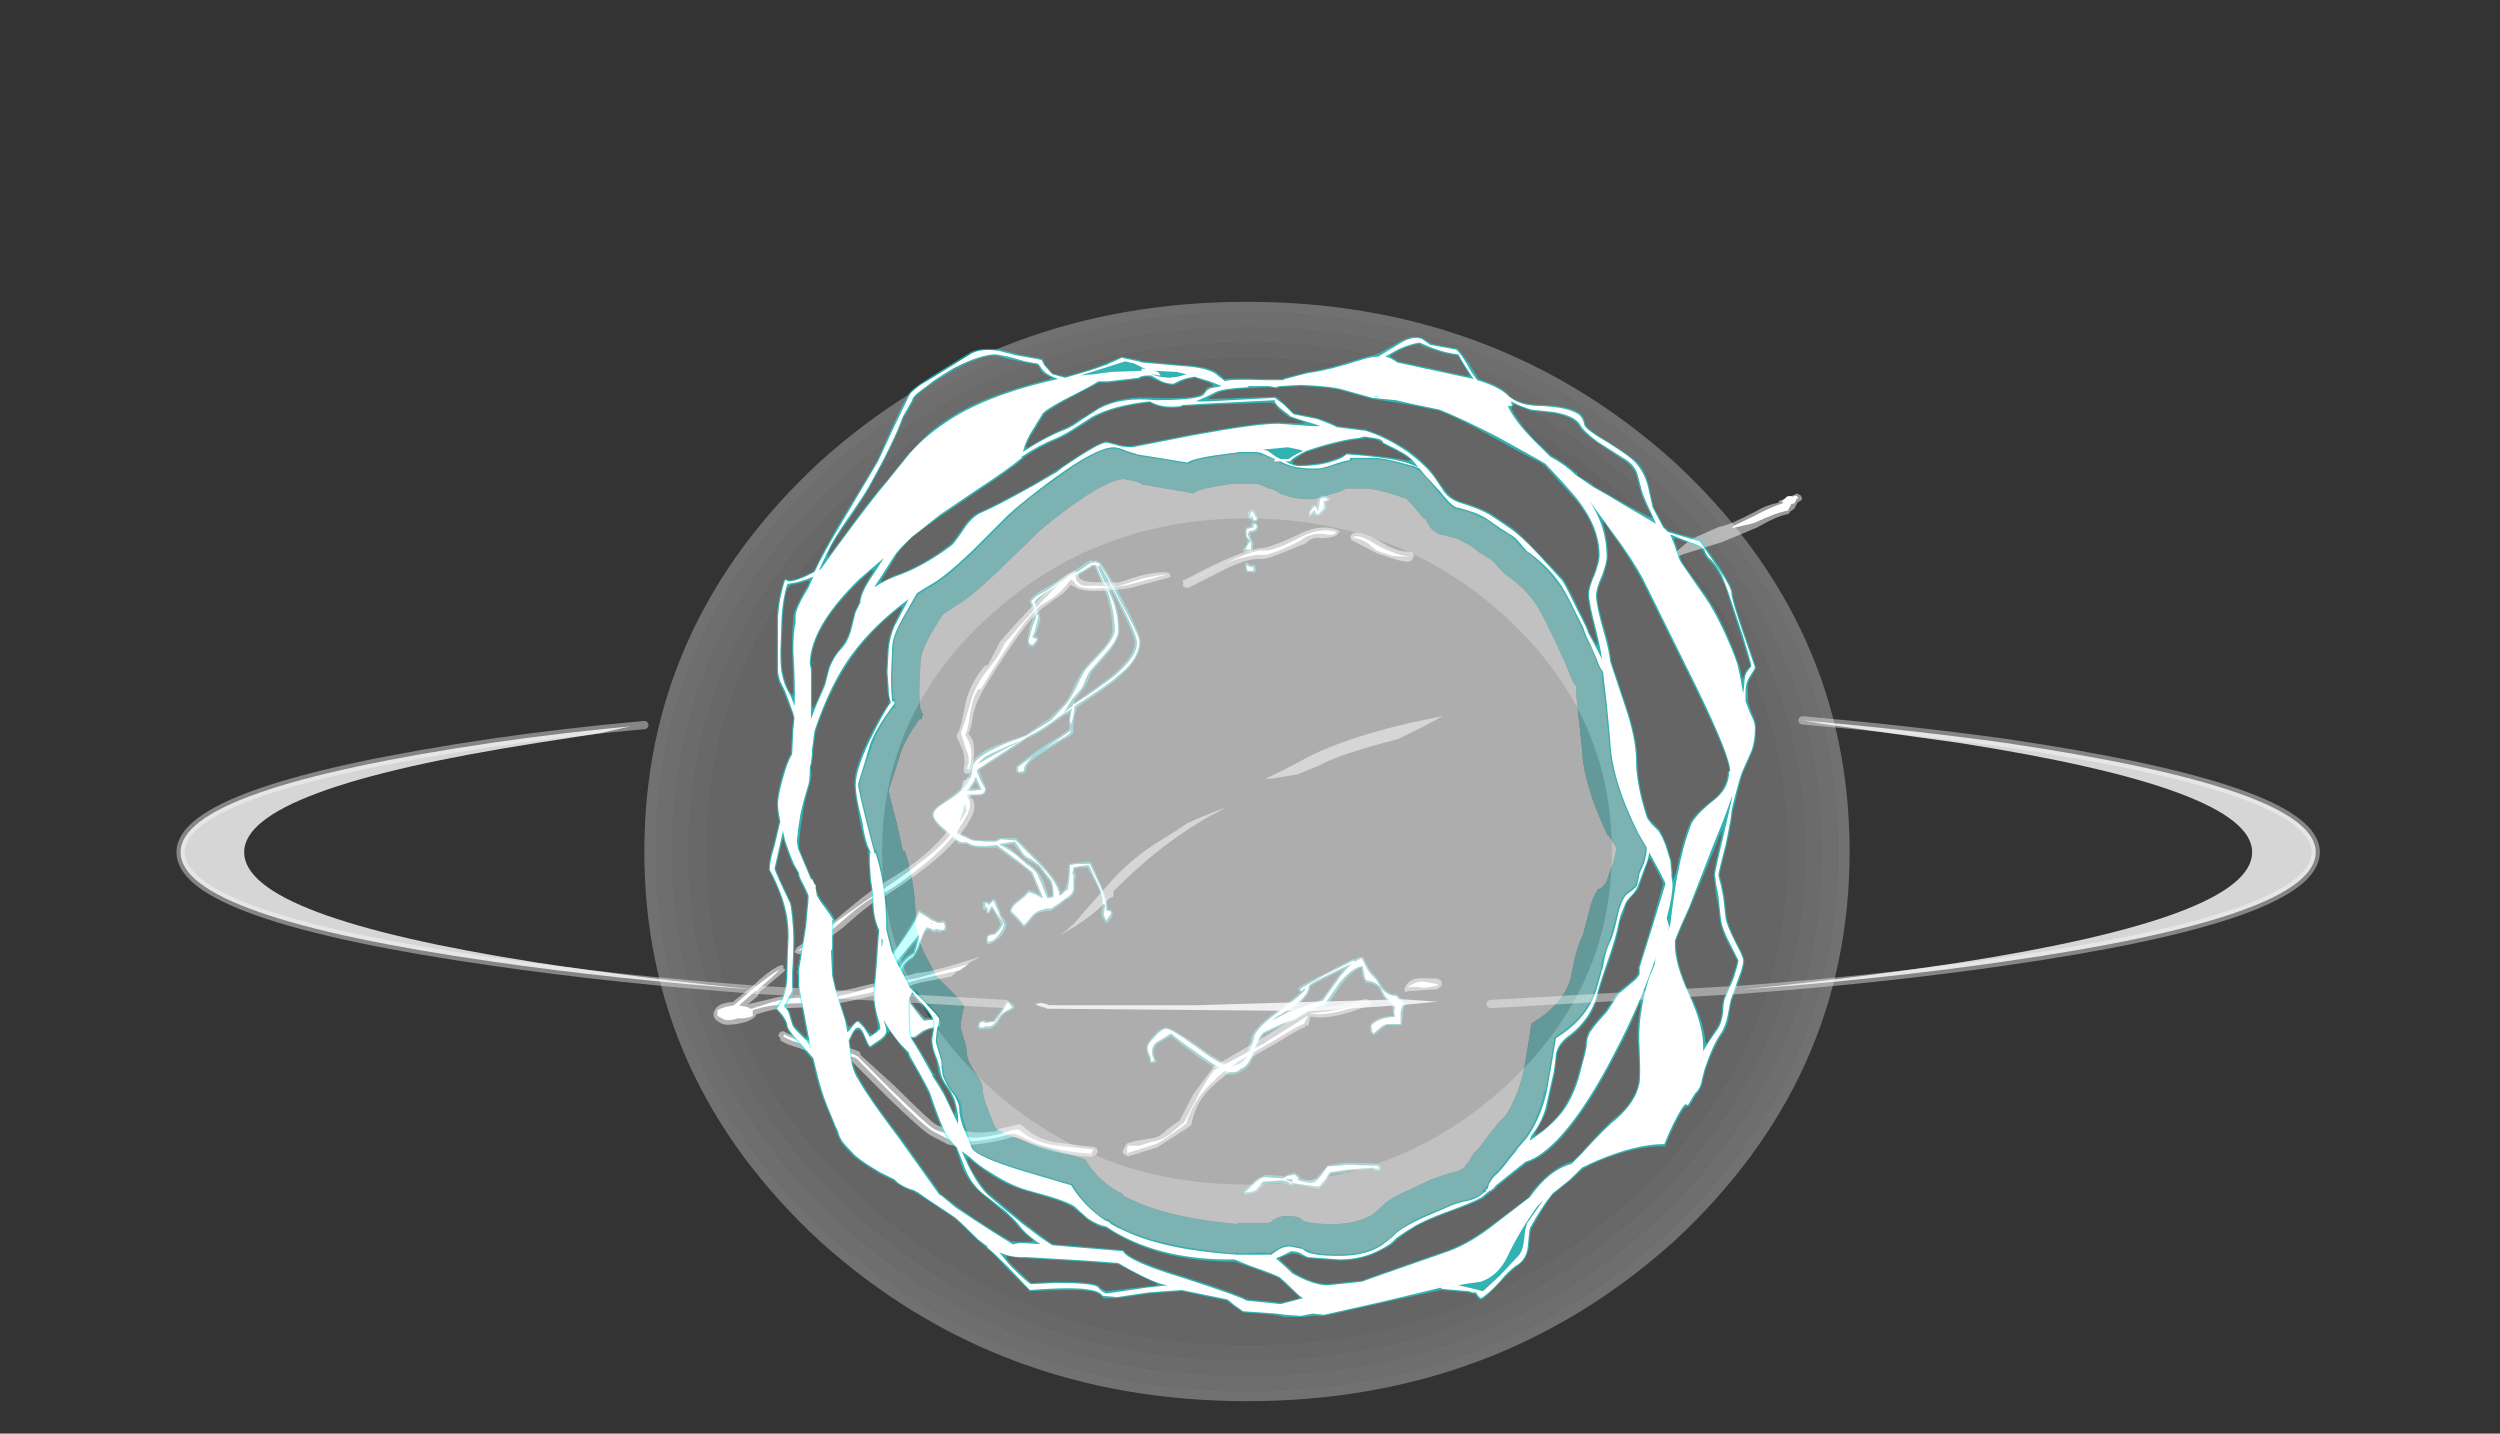 <?xml version="1.0" encoding="UTF-8" standalone="no"?>
<svg xmlns:ffdec="https://www.free-decompiler.com/flash" xmlns:xlink="http://www.w3.org/1999/xlink" ffdec:objectType="frame" height="426.3px" width="743.4px" xmlns="http://www.w3.org/2000/svg">
  <rect width="100%" height="100%" fill="#333333" stroke="none"/>
  <g transform="matrix(1.0, 0.0, 0.0, 1.0, 389.9, 359.45)">
    <use ffdec:characterId="2305" height="29.7" transform="matrix(7.0, 0.0, 0.0, 7.0, -127.4, -212.1)" width="22.25" xlink:href="#shape0"/>
    <use ffdec:characterId="2306" height="15.0" transform="matrix(-6.672, 12.784, 12.784, 6.672, -45.446, -311.798)" width="20.0" xlink:href="#shape1"/>
    <use ffdec:characterId="2307" height="46.7" transform="matrix(7.0, 0.0, 0.0, 7.0, -198.3, -269.7)" width="51.2" xlink:href="#shape2"/>
    <use ffdec:characterId="2308" height="41.65" transform="matrix(7.0, 0.0, 0.0, 7.0, -161.35, -259.35)" width="41.95" xlink:href="#shape3"/>
    <use ffdec:characterId="2309" height="13.2" transform="matrix(7.0, 0.0, 0.0, 7.0, -340.05, -148.75)" width="91.8" xlink:href="#shape4"/>
  </g>
  <defs>
    <g id="shape0" transform="matrix(1.0, 0.0, 0.0, 1.0, 18.2, 30.3)">
      <path d="M0.8 -30.15 L0.8 -30.1 0.6 -30.0 0.65 -29.8 Q0.65 -29.7 0.35 -29.45 L0.25 -29.45 Q0.15 -29.45 0.1 -29.55 L0.0 -29.45 Q0.0 -29.4 -0.05 -29.4 L-0.1 -29.4 -0.1 -29.6 Q0.0 -29.8 0.1 -29.9 L0.15 -29.9 0.25 -29.85 0.25 -29.95 Q0.3 -30.15 0.4 -30.25 L0.4 -30.3 0.45 -30.3 Q0.75 -30.25 0.75 -30.2 L0.8 -30.15 M0.7 -30.15 Q0.7 -30.2 0.45 -30.2 0.35 -30.15 0.35 -29.95 L0.3 -29.65 0.25 -29.65 0.25 -29.75 0.15 -29.85 Q0.05 -29.75 -0.05 -29.6 L-0.05 -29.5 0.15 -29.7 Q0.15 -29.55 0.3 -29.5 0.55 -29.75 0.55 -29.8 L0.55 -29.95 0.5 -30.05 Q0.65 -30.05 0.7 -30.15 M2.2 -10.7 L2.4 -10.3 Q2.5 -10.1 2.8 -9.8 2.95 -9.55 3.05 -9.4 3.3 -9.1 3.6 -9.1 L3.65 -9.1 4.0 -8.75 4.05 -8.75 4.05 -8.7 4.0 -8.65 Q3.9 -8.55 3.9 -8.35 L3.9 -8.3 3.85 -7.85 3.85 -7.8 3.3 -7.8 Q3.15 -7.8 3.05 -7.7 L2.7 -7.4 2.6 -7.4 2.6 -7.45 2.55 -7.45 Q2.5 -7.45 2.5 -7.75 2.5 -7.9 2.8 -8.05 3.1 -8.2 3.5 -8.2 3.45 -8.4 3.45 -8.55 3.45 -8.65 3.15 -8.9 3.05 -9.0 2.9 -9.35 2.7 -9.6 2.35 -9.6 L2.3 -9.6 2.3 -9.65 Q2.2 -9.8 2.15 -10.0 L2.15 -10.25 Q1.75 -10.15 1.3 -9.55 L0.65 -8.6 0.6 -8.6 0.6 -8.55 Q0.25 -8.5 -0.2 -8.3 L-0.7 -8.0 -1.2 -7.8 -1.95 -7.45 -2.0 -7.45 -2.15 -7.2 Q-2.3 -7.0 -2.4 -6.65 -2.6 -6.0 -2.95 -5.85 L-3.05 -5.8 Q-3.2 -5.7 -3.45 -5.7 -3.7 -5.7 -4.8 -6.45 -5.7 -7.1 -5.95 -7.35 L-6.55 -7.0 Q-6.8 -6.75 -6.6 -6.3 L-6.55 -6.3 -6.6 -6.25 -6.6 -6.2 -6.85 -6.2 -6.85 -6.25 Q-6.85 -6.3 -6.9 -6.45 -7.0 -6.6 -7.0 -6.85 -7.0 -7.05 -6.7 -7.35 -6.4 -7.7 -6.15 -7.7 -5.95 -7.7 -4.85 -6.95 -3.85 -6.2 -3.45 -6.15 L-3.1 -6.2 Q-2.75 -6.4 -2.65 -6.9 L-2.55 -7.2 Q-2.55 -7.6 -1.4 -8.45 -0.7 -8.95 -0.45 -9.2 L-0.5 -9.25 Q-0.55 -9.25 -0.55 -9.35 -0.55 -9.45 0.4 -9.9 L1.75 -10.6 1.85 -10.6 Q2.0 -10.7 2.15 -10.7 L2.2 -10.7 M2.75 -9.75 Q2.4 -10.1 2.35 -10.25 L2.15 -10.65 Q2.0 -10.6 1.85 -10.5 L1.8 -10.55 0.4 -9.85 -0.45 -9.35 Q-0.45 -9.25 -0.4 -9.25 L-0.3 -9.35 -0.25 -9.35 Q-0.25 -9.2 -1.35 -8.4 -2.45 -7.6 -2.45 -7.2 L-2.55 -6.85 Q-2.7 -6.35 -3.05 -6.15 L-3.45 -6.05 Q-3.85 -6.1 -4.9 -6.9 -5.95 -7.65 -6.15 -7.65 -6.35 -7.65 -6.65 -7.3 -6.95 -7.0 -6.95 -6.85 -6.95 -6.65 -6.85 -6.5 -6.8 -6.35 -6.8 -6.25 L-6.65 -6.3 Q-6.9 -6.75 -6.6 -7.05 L-5.95 -7.45 Q-5.75 -7.25 -4.75 -6.55 -3.7 -5.8 -3.45 -5.8 -3.2 -5.8 -3.1 -5.85 L-3.0 -5.95 Q-2.65 -6.05 -2.45 -6.7 L-2.2 -7.25 Q-2.1 -7.45 -2.0 -7.5 -1.7 -7.65 -1.25 -7.85 L-0.7 -8.05 -0.2 -8.35 Q0.2 -8.6 0.55 -8.65 L1.2 -9.6 Q1.8 -10.3 2.2 -10.3 2.2 -10.1 2.25 -10.0 2.25 -9.8 2.35 -9.7 2.75 -9.65 2.95 -9.4 3.1 -9.05 3.2 -8.95 3.5 -8.7 3.55 -8.55 3.5 -8.35 3.55 -8.15 3.15 -8.15 2.85 -8.0 2.55 -7.85 2.55 -7.75 L2.6 -7.5 2.65 -7.45 3.0 -7.75 Q3.15 -7.85 3.3 -7.85 L3.8 -7.85 3.8 -8.35 Q3.85 -8.6 3.95 -8.7 L3.6 -9.05 Q3.25 -9.05 3.0 -9.35 2.9 -9.5 2.75 -9.75 M1.2 -9.95 L1.4 -10.2 0.8 -9.9 Q0.0 -9.5 -0.05 -9.45 -0.05 -9.15 -0.4 -8.8 L-0.8 -8.45 0.45 -8.9 1.2 -9.95 M2.85 -1.8 Q2.8 -1.85 2.1 -1.85 1.45 -1.9 1.35 -1.85 L0.7 -1.8 0.4 -1.4 Q0.2 -1.1 0.0 -1.1 -0.2 -1.1 -0.5 -1.2 L-0.6 -1.25 -0.55 -1.25 Q-0.55 -1.35 -0.7 -1.45 L-1.0 -1.4 -1.2 -1.3 -1.25 -1.3 -2.0 -1.35 Q-2.2 -1.3 -2.4 -1.1 L-2.8 -0.7 Q-2.45 -0.7 -2.3 -0.85 L-2.05 -1.15 -1.35 -1.2 Q-1.0 -1.2 -0.85 -1.05 L-0.8 -1.1 -0.15 -1.0 0.3 -0.95 Q0.45 -1.0 0.8 -1.55 L1.45 -1.65 2.65 -1.75 Q2.65 -1.7 2.75 -1.7 L2.9 -1.7 2.85 -1.8 M1.25 -9.9 Q0.75 -9.2 0.5 -8.85 L-1.0 -8.35 -1.65 -8.0 Q-1.45 -8.2 -1.3 -8.25 -0.8 -8.55 -0.45 -8.85 -0.1 -9.2 -0.1 -9.45 -0.1 -9.55 0.75 -9.95 1.35 -10.25 1.7 -10.4 1.5 -10.2 1.25 -9.9 M0.7 -1.85 L1.35 -1.95 Q1.45 -1.95 2.1 -1.95 2.85 -1.95 2.9 -1.85 L2.95 -1.8 2.95 -1.6 2.75 -1.6 Q2.65 -1.65 2.6 -1.7 L1.5 -1.6 1.45 -1.55 0.85 -1.5 Q0.5 -0.95 0.3 -0.85 L-0.15 -0.95 -0.75 -1.05 -0.8 -1.0 -0.9 -1.0 Q-1.05 -1.1 -1.35 -1.1 L-2.0 -1.05 -2.2 -0.85 -2.2 -0.8 Q-2.4 -0.65 -2.8 -0.6 L-2.85 -0.65 -2.85 -0.75 -2.45 -1.15 Q-2.25 -1.35 -2.0 -1.4 L-2.0 -1.45 -1.25 -1.4 -1.2 -1.4 -1.2 -1.35 -1.0 -1.45 -0.7 -1.55 -0.65 -1.5 Q-0.5 -1.4 -0.45 -1.3 -0.2 -1.2 0.0 -1.2 0.15 -1.2 0.35 -1.45 L0.7 -1.85 M-2.45 -29.7 Q-2.4 -29.65 -2.35 -29.5 L-2.25 -29.3 -2.25 -29.25 -2.3 -29.25 -2.3 -29.2 -2.5 -29.2 -2.55 -29.25 -2.55 -29.3 -2.65 -29.3 -2.65 -29.35 -2.7 -29.45 Q-2.7 -29.65 -2.6 -29.65 L-2.5 -29.7 -2.45 -29.7 M-2.55 -29.6 L-2.6 -29.45 -2.6 -29.35 -2.5 -29.45 -2.45 -29.25 -2.35 -29.25 -2.3 -29.3 -2.4 -29.45 Q-2.45 -29.6 -2.5 -29.6 L-2.55 -29.6 M-2.25 -29.0 Q-2.25 -28.9 -2.3 -28.85 -2.35 -28.75 -2.6 -28.7 L-2.6 -28.65 -2.55 -28.45 Q-2.45 -28.3 -2.45 -28.2 L-2.5 -27.95 -2.5 -27.9 -2.85 -27.9 -2.9 -27.95 -2.9 -28.0 -2.75 -28.2 -2.7 -28.35 Q-2.7 -28.4 -2.7 -28.45 -2.8 -28.5 -2.8 -28.65 L-2.8 -28.9 Q-2.75 -28.95 -2.55 -29.0 L-2.55 -29.1 -2.5 -29.15 -2.35 -29.15 -2.25 -29.0 M-2.4 -29.1 L-2.45 -29.1 -2.45 -28.95 Q-2.7 -28.9 -2.75 -28.85 L-2.75 -28.65 Q-2.75 -28.55 -2.7 -28.5 -2.6 -28.45 -2.6 -28.35 L-2.7 -28.2 -2.8 -28.0 -2.55 -28.0 -2.55 -28.2 Q-2.55 -28.3 -2.6 -28.45 L-2.7 -28.65 -2.65 -28.75 -2.6 -28.8 Q-2.4 -28.8 -2.35 -28.9 -2.3 -28.95 -2.3 -29.0 L-2.4 -29.1 M-2.75 -27.45 Q-2.7 -27.45 -2.6 -27.35 L-2.4 -27.35 -2.35 -27.2 -2.35 -27.1 -2.4 -27.05 Q-2.4 -27.0 -2.45 -27.0 L-2.5 -27.05 -2.75 -27.05 Q-2.8 -27.2 -2.8 -27.35 L-2.8 -27.4 -2.75 -27.45 M-2.45 -27.2 Q-2.45 -27.35 -2.5 -27.25 -2.55 -27.25 -2.65 -27.3 L-2.75 -27.35 Q-2.75 -27.2 -2.7 -27.1 L-2.45 -27.1 Q-2.45 -27.05 -2.45 -27.2 M-8.4 -25.95 Q-8.15 -25.3 -8.15 -24.55 -8.15 -24.25 -8.55 -23.7 L-9.3 -22.85 -9.5 -22.4 Q-9.65 -22.1 -9.75 -22.0 L-10.05 -21.6 -10.1 -21.5 -10.05 -21.5 Q-8.95 -22.25 -8.4 -22.7 -7.5 -23.5 -7.5 -24.05 -7.5 -24.45 -8.7 -26.7 L-8.4 -25.95 M-9.35 -27.55 L-9.2 -27.5 -9.15 -27.55 -9.1 -27.55 -9.1 -27.5 -9.0 -27.5 Q-8.75 -27.25 -8.0 -25.85 -7.25 -24.4 -7.25 -24.1 -7.25 -23.35 -8.15 -22.6 -8.45 -22.3 -9.95 -21.3 L-10.05 -20.95 -10.1 -20.55 -10.1 -20.25 Q-10.15 -20.1 -10.5 -19.95 L-11.6 -19.25 Q-12.1 -18.9 -12.1 -18.7 L-12.1 -18.65 -12.15 -18.55 -12.2 -18.5 -12.45 -18.5 -12.45 -18.55 -12.5 -18.55 Q-12.55 -18.55 -12.55 -18.75 -12.55 -18.8 -11.6 -19.5 L-10.65 -20.1 Q-10.6 -20.15 -10.3 -20.35 -10.25 -20.4 -10.3 -20.75 L-10.25 -21.1 -10.45 -20.95 -10.45 -21.0 -10.8 -20.75 Q-11.3 -20.35 -12.0 -20.0 L-12.05 -20.0 -12.55 -19.65 -14.1 -18.65 Q-14.1 -18.55 -13.95 -18.2 L-13.8 -17.85 Q-13.8 -17.55 -14.15 -17.55 L-14.35 -17.55 -14.55 -17.5 -14.75 -16.75 -15.0 -16.0 -14.4 -15.7 Q-14.2 -15.65 -13.85 -15.65 L-13.4 -15.65 -13.25 -15.75 -12.55 -15.75 -11.4 -14.6 Q-10.75 -13.9 -10.65 -13.45 L-10.6 -13.45 -10.45 -13.6 Q-10.3 -14.0 -10.3 -14.6 L-10.3 -14.65 -10.0 -14.7 -9.4 -14.75 -9.35 -14.7 -8.9 -13.7 Q-8.65 -13.15 -8.65 -12.75 L-8.65 -12.7 -8.5 -12.7 Q-8.45 -12.65 -8.45 -12.55 -8.4 -12.55 -8.5 -12.35 -8.6 -12.2 -8.65 -12.15 L-8.75 -12.15 -8.75 -12.2 Q-8.95 -12.45 -8.9 -12.65 L-8.85 -12.85 -8.85 -12.9 -8.9 -12.95 Q-8.95 -13.0 -8.9 -13.05 L-8.9 -13.1 Q-8.9 -13.35 -9.15 -13.85 L-9.5 -14.5 -9.8 -14.5 -10.05 -14.45 -10.05 -14.3 -10.0 -14.15 -10.05 -13.85 -10.05 -13.5 Q-10.1 -13.3 -10.35 -13.15 L-10.4 -13.15 -10.7 -12.9 -11.05 -12.65 -11.25 -12.65 Q-11.65 -12.6 -11.8 -12.4 -12.0 -12.15 -12.15 -12.0 L-12.25 -12.0 Q-12.4 -12.2 -12.7 -12.5 L-12.8 -12.55 -12.8 -12.65 Q-12.75 -12.9 -12.55 -13.05 -12.15 -13.35 -12.05 -13.5 L-12.0 -13.55 Q-11.8 -13.5 -11.55 -13.35 L-11.5 -13.3 -11.9 -14.25 Q-12.15 -14.5 -12.6 -14.8 L-13.35 -15.35 Q-14.3 -15.3 -14.55 -15.45 L-14.65 -15.5 -15.0 -15.5 -15.0 -15.55 -15.2 -15.7 -15.25 -15.75 -15.6 -16.05 Q-16.1 -16.5 -16.1 -16.75 -16.1 -16.95 -15.8 -17.15 L-15.25 -17.55 Q-14.5 -18.1 -14.5 -18.7 -14.5 -19.1 -13.7 -19.55 -13.15 -19.8 -12.35 -20.05 L-12.1 -20.15 -11.1 -20.85 -10.55 -21.4 Q-10.3 -21.65 -10.05 -22.25 -9.75 -22.85 -9.55 -23.05 L-8.85 -23.8 Q-8.45 -24.3 -8.45 -24.55 -8.45 -25.55 -8.85 -26.45 L-9.2 -27.3 -9.3 -27.3 Q-9.45 -27.15 -10.6 -26.5 -11.7 -25.9 -11.7 -25.75 L-11.55 -25.3 -11.55 -25.25 -11.5 -25.1 -11.5 -25.05 -11.6 -24.7 Q-11.65 -24.5 -11.75 -24.35 L-11.6 -24.25 -11.6 -24.15 Q-11.7 -23.95 -11.8 -23.9 L-11.85 -23.85 -11.9 -23.9 -12.0 -23.9 -12.0 -23.95 Q-12.05 -24.0 -12.05 -24.15 -12.05 -24.3 -11.95 -24.7 L-11.8 -25.15 Q-11.8 -25.5 -11.95 -25.75 L-11.95 -25.85 Q-11.8 -26.05 -11.5 -26.25 L-10.7 -26.7 Q-10.5 -26.8 -10.0 -27.15 L-9.4 -27.55 -9.35 -27.55 M-10.7 -13.4 Q-10.8 -13.85 -11.45 -14.55 L-12.55 -15.65 -13.2 -15.7 Q-13.25 -15.65 -13.4 -15.6 L-13.85 -15.6 -14.4 -15.65 -15.05 -15.95 -14.85 -16.75 Q-14.7 -17.25 -14.6 -17.6 L-14.15 -17.6 Q-13.85 -17.6 -13.85 -17.85 L-14.05 -18.2 Q-14.2 -18.55 -14.2 -18.65 L-12.6 -19.7 -12.05 -20.05 Q-11.35 -20.4 -10.85 -20.8 L-10.5 -21.05 -10.15 -21.25 -10.2 -21.1 -10.25 -20.75 Q-10.15 -20.35 -10.25 -20.3 L-10.6 -20.05 -11.55 -19.4 Q-12.45 -18.8 -12.45 -18.75 L-12.45 -18.6 -12.4 -18.55 -12.2 -18.6 -12.2 -18.7 Q-12.15 -18.95 -11.65 -19.35 -11.3 -19.55 -10.55 -20.0 -10.25 -20.15 -10.2 -20.3 L-10.2 -20.55 -10.1 -20.95 -10.05 -21.3 -10.05 -21.35 Q-8.5 -22.35 -8.2 -22.65 -7.3 -23.35 -7.3 -24.1 -7.3 -24.35 -8.1 -25.8 -8.8 -27.2 -9.05 -27.45 L-9.15 -27.45 Q-9.2 -27.6 -9.2 -27.45 L-9.35 -27.45 -9.95 -27.05 Q-10.5 -26.7 -10.7 -26.6 L-11.45 -26.15 Q-11.75 -26.0 -11.9 -25.8 -11.7 -25.5 -11.7 -25.1 L-11.85 -24.7 -12.0 -24.15 Q-12.0 -24.05 -11.95 -24.0 L-11.85 -23.95 Q-11.75 -24.0 -11.65 -24.2 L-11.8 -24.25 -11.85 -24.3 Q-11.75 -24.45 -11.7 -24.7 L-11.6 -25.1 -11.6 -25.25 -11.65 -25.2 -11.7 -25.45 -11.75 -25.75 Q-11.75 -25.95 -10.6 -26.6 -9.4 -27.25 -9.3 -27.35 L-9.15 -27.35 -8.75 -26.45 Q-8.35 -25.55 -8.35 -24.55 -8.35 -24.3 -8.8 -23.75 -9.0 -23.55 -9.5 -23.0 -9.7 -22.8 -9.95 -22.2 -10.25 -21.6 -10.5 -21.35 L-11.05 -20.75 -12.1 -20.1 -12.35 -20.0 Q-13.1 -19.75 -13.65 -19.45 -14.4 -19.05 -14.4 -18.7 -14.4 -18.05 -15.2 -17.5 L-15.8 -17.1 Q-16.05 -16.9 -16.05 -16.75 -16.05 -16.5 -15.55 -16.1 L-15.2 -15.8 -15.15 -15.75 -14.95 -15.6 -14.7 -15.55 -14.7 -15.6 -14.5 -15.5 Q-14.25 -15.35 -13.35 -15.45 L-12.55 -14.85 -11.85 -14.3 Q-11.5 -13.5 -11.4 -13.2 -11.45 -13.2 -11.6 -13.3 -11.8 -13.4 -12.0 -13.45 -12.1 -13.3 -12.5 -13.0 -12.7 -12.85 -12.75 -12.65 L-12.65 -12.55 Q-12.35 -12.25 -12.2 -12.05 -12.05 -12.2 -11.85 -12.45 -11.7 -12.65 -11.25 -12.75 L-11.05 -12.75 -10.75 -12.95 -10.4 -13.2 Q-10.15 -13.35 -10.1 -13.55 L-10.1 -14.15 Q-10.1 -14.35 -10.1 -14.25 L-10.15 -14.2 -10.1 -14.5 -9.85 -14.55 -9.45 -14.6 -9.1 -13.85 Q-8.85 -13.35 -8.85 -13.1 L-8.85 -12.95 Q-8.75 -12.95 -8.75 -12.85 L-8.8 -12.65 Q-8.85 -12.45 -8.7 -12.25 L-8.5 -12.55 Q-8.5 -12.65 -8.6 -12.65 -8.7 -12.65 -8.7 -12.75 -8.7 -13.1 -8.95 -13.7 L-9.4 -14.65 -10.0 -14.65 -10.25 -14.6 Q-10.25 -13.95 -10.35 -13.55 L-10.45 -13.5 -10.6 -13.35 -10.65 -13.45 -10.65 -13.4 -10.7 -13.4 -10.7 -13.4 M-10.65 -13.35 L-10.7 -13.3 -10.7 -13.35 -10.65 -13.35 M-14.0 -17.8 L-14.05 -17.8 -14.5 -17.75 -14.65 -17.75 Q-14.35 -18.05 -14.25 -18.35 L-14.2 -18.25 -14.0 -17.8 M-12.9 -19.65 L-12.45 -19.85 -12.5 -19.8 -13.45 -19.3 -14.15 -18.9 Q-14.05 -19.05 -13.85 -19.2 -13.6 -19.35 -12.9 -19.65 M-9.1 -27.35 L-9.05 -27.3 -8.95 -27.3 Q-7.4 -24.5 -7.4 -24.05 -7.4 -23.45 -8.35 -22.65 -8.9 -22.2 -10.05 -21.45 L-10.1 -21.45 -10.15 -21.35 -10.5 -21.1 -10.4 -21.25 -10.15 -21.65 -9.8 -22.05 Q-9.7 -22.15 -9.6 -22.45 -9.45 -22.8 -9.35 -22.9 L-8.6 -23.75 Q-8.2 -24.25 -8.2 -24.55 -8.2 -25.3 -8.45 -25.9 L-9.1 -27.35 M-14.25 -18.15 Q-14.35 -18.0 -14.45 -17.85 L-14.1 -17.85 -14.25 -18.15 M-13.2 -15.45 L-13.25 -15.5 -13.2 -15.5 -12.6 -15.6 Q-12.5 -15.5 -12.25 -15.1 -12.15 -14.95 -11.9 -14.85 L-11.55 -14.6 -11.05 -13.95 Q-10.95 -13.75 -10.95 -13.4 -10.95 -13.3 -10.95 -13.25 -11.05 -13.2 -11.2 -13.2 -11.3 -13.4 -11.45 -13.8 L-11.65 -14.25 Q-11.8 -14.45 -12.1 -14.65 L-12.55 -15.05 Q-12.9 -15.3 -13.2 -15.45 M-12.65 -15.5 L-13.05 -15.45 Q-12.8 -15.35 -12.55 -15.1 L-12.05 -14.7 Q-11.75 -14.5 -11.6 -14.3 -11.5 -14.2 -11.35 -13.85 L-11.15 -13.25 Q-11.05 -13.3 -11.0 -13.3 L-11.0 -13.4 Q-11.0 -13.7 -11.1 -13.9 L-11.6 -14.55 -11.65 -14.55 Q-11.7 -14.65 -11.95 -14.75 -12.2 -14.9 -12.3 -15.05 L-12.65 -15.5 M-13.8 -13.05 L-13.65 -13.0 -13.55 -13.15 -13.45 -13.15 -13.4 -13.1 -13.2 -12.6 -13.2 -12.5 -13.0 -12.25 -13.0 -12.2 -12.95 -12.1 Q-12.95 -11.85 -13.2 -11.55 -13.5 -11.3 -13.65 -11.25 L-13.75 -11.25 Q-13.8 -11.25 -13.8 -11.45 -13.8 -11.6 -13.7 -11.65 -13.65 -11.7 -13.5 -11.7 -13.4 -11.75 -13.3 -11.9 L-13.2 -12.1 -13.35 -12.4 -13.55 -12.75 -13.65 -12.6 -13.65 -12.55 -13.75 -12.55 Q-13.8 -12.5 -13.8 -12.7 L-13.85 -12.7 Q-13.9 -12.65 -13.9 -12.7 L-13.95 -12.75 -13.95 -13.0 Q-13.9 -13.1 -13.85 -13.05 L-13.8 -13.05 M-13.85 -13.0 L-13.85 -12.8 -13.75 -12.8 -13.75 -12.6 -13.7 -12.6 Q-13.65 -12.8 -13.55 -12.85 -13.5 -12.75 -13.3 -12.45 -13.1 -12.2 -13.1 -12.1 -13.1 -12.05 -13.25 -11.85 -13.4 -11.65 -13.5 -11.65 L-13.7 -11.6 Q-13.75 -11.55 -13.75 -11.45 -13.75 -11.35 -13.7 -11.3 L-13.7 -11.35 Q-13.5 -11.35 -13.3 -11.6 -13.05 -11.9 -13.05 -12.1 L-13.25 -12.5 -13.25 -12.55 -13.5 -13.1 -13.65 -12.95 -13.7 -12.85 -13.7 -12.95 -13.85 -13.0 M-16.7 -12.65 L-16.65 -12.7 -16.6 -12.65 -16.2 -12.4 Q-16.15 -12.4 -16.1 -12.3 L-16.05 -12.3 -15.85 -12.2 -15.6 -12.25 -15.55 -12.2 -15.5 -12.05 -15.5 -11.85 -15.55 -11.8 -15.7 -11.8 Q-15.7 -11.75 -15.75 -11.75 L-15.8 -11.75 -15.9 -11.8 -15.95 -11.75 -16.0 -11.75 Q-16.1 -11.75 -16.2 -11.85 L-16.3 -11.85 Q-16.4 -11.85 -16.55 -11.4 -16.75 -10.75 -16.95 -10.65 L-16.9 -10.65 Q-17.3 -10.45 -17.35 -10.05 -17.4 -9.65 -17.45 -9.45 L-17.25 -9.15 Q-16.65 -8.3 -16.4 -8.1 L-15.85 -8.1 Q-15.75 -8.1 -15.75 -7.9 -15.75 -7.75 -15.85 -7.7 L-15.95 -7.65 -16.0 -7.6 -16.05 -7.65 Q-16.2 -7.65 -16.45 -7.5 L-16.8 -7.25 -17.15 -7.25 -17.15 -7.3 -17.65 -8.15 Q-18.15 -9.0 -18.1 -9.2 -18.1 -9.5 -18.05 -9.8 -18.2 -10.05 -18.2 -10.3 L-18.2 -10.35 -17.55 -11.2 Q-16.9 -12.15 -16.7 -12.65 M-16.15 -12.1 L-16.15 -12.1 M-16.2 -12.3 L-16.25 -12.35 -16.65 -12.6 Q-16.85 -12.1 -17.5 -11.2 L-18.1 -10.3 Q-18.1 -10.05 -17.95 -9.8 -18.05 -9.5 -18.05 -9.2 -18.05 -9.0 -17.6 -8.2 L-17.1 -7.3 -16.85 -7.3 -16.5 -7.55 Q-16.2 -7.7 -16.05 -7.7 L-15.95 -7.7 -15.85 -7.75 Q-15.8 -7.8 -15.8 -7.9 -15.8 -8.0 -15.85 -8.05 L-15.9 -8.05 -16.45 -8.0 Q-16.65 -8.2 -17.3 -9.1 L-17.55 -9.45 Q-17.45 -9.65 -17.45 -10.1 -17.35 -10.45 -16.95 -10.7 -16.8 -10.8 -16.6 -11.4 -16.4 -11.95 -16.3 -11.95 L-16.15 -11.9 Q-16.1 -11.85 -16.0 -11.85 -15.95 -11.85 -15.9 -11.9 -15.85 -11.85 -15.8 -11.85 L-15.6 -11.85 -15.55 -12.0 -15.6 -12.15 -15.85 -12.15 -16.1 -12.25 -16.2 -12.3 M-16.9 -11.25 L-17.15 -10.95 -17.55 -10.4 -17.7 -10.0 -17.75 -9.85 -17.6 -9.7 -17.55 -10.15 Q-17.45 -10.6 -16.9 -10.9 -16.85 -11.05 -16.75 -11.4 L-16.9 -11.25 M-17.2 -11.0 L-16.95 -11.3 -16.65 -11.65 Q-16.8 -11.0 -16.85 -10.85 -17.35 -10.55 -17.5 -10.15 -17.5 -9.75 -17.6 -9.5 L-17.8 -9.85 -17.75 -10.0 -17.65 -10.45 -17.2 -11.0 M-13.2 -8.4 L-12.95 -8.8 -12.9 -8.8 Q-12.75 -8.8 -12.6 -8.6 L-12.6 -8.55 -12.65 -8.5 Q-12.7 -8.45 -12.95 -8.35 -13.1 -8.25 -13.2 -8.1 -13.4 -7.7 -13.65 -7.65 L-13.9 -7.65 -13.95 -7.6 -14.0 -7.65 -14.05 -7.6 Q-14.1 -7.6 -14.1 -7.65 L-14.2 -7.75 -14.15 -7.8 Q-14.15 -8.0 -13.9 -8.0 L-13.85 -8.0 -13.85 -7.95 -13.5 -8.0 -13.2 -8.4 M-13.85 -7.9 L-13.9 -7.95 Q-14.1 -7.95 -14.1 -7.8 L-14.1 -7.75 -14.05 -7.7 -13.95 -7.7 Q-13.9 -7.7 -13.85 -7.75 L-13.65 -7.75 Q-13.45 -7.8 -13.25 -8.15 -13.15 -8.3 -12.95 -8.4 L-12.7 -8.55 Q-12.8 -8.75 -12.9 -8.75 L-13.15 -8.35 -13.45 -7.95 -13.85 -7.9 M-10.65 -13.4 L-10.65 -13.4 M-0.8 -1.25 L-0.8 -1.1 Q-0.8 -1.15 -1.0 -1.2 L-1.1 -1.25 -0.8 -1.25" fill="#00ffff" fill-opacity="0.502" fill-rule="evenodd" stroke="none"/>
      <path d="M0.7 -30.15 Q0.65 -30.05 0.5 -30.05 L0.55 -29.95 0.55 -29.8 Q0.55 -29.75 0.3 -29.5 0.15 -29.55 0.15 -29.7 L-0.05 -29.5 -0.05 -29.6 Q0.05 -29.75 0.15 -29.85 L0.25 -29.75 0.25 -29.65 0.3 -29.65 0.35 -29.95 Q0.35 -30.15 0.45 -30.2 0.7 -30.2 0.7 -30.15 M2.75 -9.75 Q2.9 -9.5 3.0 -9.35 3.25 -9.05 3.6 -9.05 L3.95 -8.7 Q3.85 -8.6 3.8 -8.35 L3.8 -7.85 3.3 -7.85 Q3.15 -7.85 3.0 -7.75 L2.65 -7.45 2.6 -7.5 2.55 -7.75 Q2.55 -7.85 2.85 -8.0 3.15 -8.15 3.55 -8.15 3.5 -8.35 3.55 -8.55 3.5 -8.7 3.2 -8.95 3.1 -9.05 2.95 -9.4 2.75 -9.65 2.35 -9.7 2.25 -9.8 2.25 -10.0 2.2 -10.1 2.2 -10.3 1.8 -10.3 1.2 -9.6 L0.55 -8.65 Q0.2 -8.6 -0.2 -8.35 L-0.7 -8.05 -1.25 -7.85 Q-1.7 -7.65 -2.0 -7.5 -2.1 -7.45 -2.2 -7.25 L-2.45 -6.7 Q-2.65 -6.05 -3.0 -5.95 L-3.1 -5.85 Q-3.2 -5.8 -3.45 -5.8 -3.7 -5.8 -4.75 -6.55 -5.75 -7.25 -5.95 -7.45 L-6.6 -7.05 Q-6.9 -6.75 -6.65 -6.3 L-6.8 -6.25 Q-6.8 -6.35 -6.85 -6.5 -6.95 -6.65 -6.95 -6.85 -6.95 -7.0 -6.65 -7.3 -6.35 -7.65 -6.15 -7.65 -5.95 -7.65 -4.9 -6.9 -3.85 -6.1 -3.45 -6.05 L-3.05 -6.15 Q-2.7 -6.35 -2.55 -6.85 L-2.45 -7.2 Q-2.45 -7.6 -1.35 -8.4 -0.25 -9.2 -0.25 -9.35 L-0.3 -9.35 -0.4 -9.25 Q-0.45 -9.25 -0.45 -9.35 L0.4 -9.85 1.8 -10.55 1.85 -10.5 Q2.0 -10.6 2.15 -10.65 L2.35 -10.25 Q2.4 -10.1 2.75 -9.75 M1.25 -9.9 Q1.5 -10.2 1.7 -10.4 1.35 -10.25 0.75 -9.95 -0.1 -9.55 -0.1 -9.45 -0.1 -9.2 -0.45 -8.85 -0.8 -8.55 -1.3 -8.25 -1.45 -8.2 -1.65 -8.0 L-1.0 -8.35 0.5 -8.85 Q0.75 -9.2 1.25 -9.9 M2.85 -1.8 L2.9 -1.7 2.75 -1.7 Q2.65 -1.7 2.65 -1.75 L1.45 -1.65 0.8 -1.55 Q0.45 -1.0 0.3 -0.95 L-0.15 -1.0 -0.8 -1.1 -0.85 -1.05 Q-1.0 -1.2 -1.35 -1.2 L-2.05 -1.15 -2.3 -0.85 Q-2.45 -0.7 -2.8 -0.7 L-2.4 -1.1 Q-2.2 -1.3 -2.0 -1.35 L-1.25 -1.3 -1.2 -1.3 -1.0 -1.4 -0.7 -1.45 Q-0.55 -1.35 -0.55 -1.25 L-0.6 -1.25 -0.5 -1.2 Q-0.2 -1.1 0.0 -1.1 0.2 -1.1 0.4 -1.4 L0.7 -1.8 1.35 -1.85 Q1.45 -1.9 2.1 -1.85 2.8 -1.85 2.85 -1.8 M-2.55 -29.6 L-2.5 -29.6 Q-2.45 -29.6 -2.4 -29.45 L-2.3 -29.3 -2.35 -29.25 -2.45 -29.25 -2.5 -29.45 -2.6 -29.35 -2.6 -29.45 -2.55 -29.6 M-2.4 -29.1 L-2.3 -29.0 Q-2.3 -28.95 -2.35 -28.9 -2.4 -28.8 -2.6 -28.8 L-2.65 -28.75 -2.7 -28.65 -2.6 -28.45 Q-2.55 -28.3 -2.55 -28.2 L-2.55 -28.0 -2.8 -28.0 -2.7 -28.2 -2.6 -28.35 Q-2.6 -28.45 -2.7 -28.5 -2.75 -28.55 -2.75 -28.65 L-2.75 -28.85 Q-2.7 -28.9 -2.45 -28.95 L-2.45 -29.1 -2.4 -29.1 M-2.45 -27.2 Q-2.45 -27.05 -2.45 -27.1 L-2.7 -27.1 Q-2.75 -27.2 -2.75 -27.35 L-2.65 -27.3 Q-2.55 -27.25 -2.5 -27.25 -2.45 -27.35 -2.45 -27.2 M-10.6 -13.35 L-10.45 -13.5 -10.35 -13.55 Q-10.25 -13.95 -10.25 -14.6 L-10.0 -14.65 -9.4 -14.65 -8.95 -13.7 Q-8.7 -13.1 -8.7 -12.75 -8.7 -12.65 -8.6 -12.65 -8.5 -12.65 -8.5 -12.55 L-8.7 -12.25 Q-8.85 -12.45 -8.8 -12.65 L-8.75 -12.85 Q-8.75 -12.95 -8.85 -12.95 L-8.85 -13.1 Q-8.85 -13.35 -9.1 -13.85 L-9.45 -14.6 -9.85 -14.55 -10.1 -14.5 -10.15 -14.2 -10.1 -14.25 Q-10.1 -14.35 -10.1 -14.15 L-10.1 -13.55 Q-10.15 -13.35 -10.4 -13.2 L-10.75 -12.95 -11.05 -12.75 -11.25 -12.75 Q-11.7 -12.65 -11.85 -12.45 -12.05 -12.2 -12.2 -12.05 -12.35 -12.25 -12.65 -12.55 L-12.75 -12.65 Q-12.7 -12.85 -12.5 -13.0 -12.1 -13.3 -12.0 -13.45 -11.8 -13.4 -11.6 -13.3 -11.45 -13.2 -11.4 -13.2 -11.5 -13.5 -11.85 -14.3 L-12.55 -14.85 -13.35 -15.45 Q-14.25 -15.35 -14.5 -15.5 L-14.7 -15.6 -14.7 -15.55 -14.95 -15.6 -15.15 -15.75 -15.2 -15.8 -15.55 -16.1 Q-16.05 -16.5 -16.05 -16.75 -16.05 -16.9 -15.8 -17.1 L-15.2 -17.5 Q-14.4 -18.05 -14.4 -18.7 -14.4 -19.05 -13.65 -19.45 -13.1 -19.75 -12.35 -20.0 L-12.1 -20.1 -11.05 -20.75 -10.5 -21.35 Q-10.25 -21.6 -9.95 -22.2 -9.7 -22.8 -9.5 -23.0 -9.0 -23.55 -8.8 -23.75 -8.35 -24.3 -8.35 -24.55 -8.35 -25.55 -8.75 -26.45 L-9.15 -27.35 -9.3 -27.35 Q-9.4 -27.25 -10.6 -26.6 -11.75 -25.95 -11.75 -25.75 L-11.7 -25.45 -11.65 -25.2 -11.6 -25.25 -11.6 -25.1 -11.7 -24.7 Q-11.75 -24.45 -11.85 -24.3 L-11.8 -24.25 -11.65 -24.2 Q-11.75 -24.0 -11.85 -23.95 L-11.95 -24.0 Q-12.0 -24.05 -12.0 -24.15 L-11.85 -24.7 -11.7 -25.1 Q-11.7 -25.5 -11.9 -25.8 -11.75 -26.0 -11.45 -26.15 L-10.7 -26.6 Q-10.5 -26.7 -9.95 -27.05 L-9.35 -27.45 -9.2 -27.45 Q-9.2 -27.6 -9.15 -27.45 L-9.05 -27.45 Q-8.8 -27.2 -8.1 -25.8 -7.3 -24.35 -7.3 -24.1 -7.3 -23.35 -8.2 -22.65 -8.5 -22.35 -10.05 -21.35 L-10.05 -21.3 -10.1 -20.95 -10.2 -20.55 -10.2 -20.3 Q-10.25 -20.15 -10.55 -20.0 -11.3 -19.55 -11.65 -19.35 -12.15 -18.95 -12.2 -18.7 L-12.2 -18.6 -12.4 -18.55 -12.45 -18.6 -12.45 -18.75 Q-12.45 -18.8 -11.55 -19.4 L-10.6 -20.05 -10.25 -20.3 Q-10.15 -20.35 -10.25 -20.75 L-10.2 -21.1 -10.15 -21.25 -10.5 -21.05 -10.85 -20.8 Q-11.35 -20.4 -12.05 -20.05 L-12.6 -19.7 -14.2 -18.65 Q-14.2 -18.55 -14.05 -18.2 L-13.85 -17.85 Q-13.85 -17.6 -14.15 -17.6 L-14.6 -17.6 Q-14.7 -17.25 -14.85 -16.75 L-15.05 -15.95 -14.4 -15.65 -13.85 -15.6 -13.4 -15.6 Q-13.25 -15.65 -13.2 -15.7 L-12.55 -15.65 -11.45 -14.55 Q-10.8 -13.85 -10.7 -13.4 L-10.7 -13.35 -10.7 -13.3 -10.65 -13.35 -10.6 -13.35 M-9.1 -27.35 L-8.45 -25.9 Q-8.2 -25.3 -8.2 -24.55 -8.2 -24.25 -8.6 -23.75 L-9.35 -22.9 Q-9.45 -22.8 -9.6 -22.45 -9.7 -22.15 -9.8 -22.05 L-10.15 -21.65 -10.4 -21.25 -10.5 -21.1 -10.15 -21.35 -10.1 -21.45 -10.05 -21.45 Q-8.9 -22.2 -8.35 -22.65 -7.4 -23.45 -7.4 -24.05 -7.4 -24.5 -8.95 -27.3 L-9.05 -27.3 -9.1 -27.35 M-12.9 -19.65 Q-13.6 -19.35 -13.85 -19.2 -14.05 -19.05 -14.15 -18.9 L-13.45 -19.3 -12.5 -19.8 -12.45 -19.85 -12.9 -19.65 M-14.0 -17.8 L-14.2 -18.25 -14.25 -18.35 Q-14.35 -18.05 -14.65 -17.75 L-14.5 -17.75 -14.05 -17.8 -14.0 -17.8 M-13.2 -15.45 Q-12.9 -15.3 -12.55 -15.05 L-12.1 -14.65 Q-11.8 -14.45 -11.65 -14.25 L-11.45 -13.8 Q-11.3 -13.4 -11.2 -13.2 -11.05 -13.2 -10.95 -13.25 -10.95 -13.3 -10.95 -13.4 -10.95 -13.75 -11.05 -13.95 L-11.55 -14.6 -11.9 -14.85 Q-12.15 -14.95 -12.25 -15.1 -12.5 -15.5 -12.6 -15.6 L-13.2 -15.5 -13.25 -15.5 -13.2 -15.45 M-13.85 -13.0 L-13.7 -12.95 -13.7 -12.85 -13.65 -12.95 -13.5 -13.1 -13.25 -12.55 -13.25 -12.5 -13.05 -12.1 Q-13.05 -11.9 -13.3 -11.6 -13.5 -11.35 -13.7 -11.35 L-13.7 -11.3 Q-13.75 -11.35 -13.75 -11.45 -13.75 -11.55 -13.7 -11.6 L-13.5 -11.65 Q-13.4 -11.65 -13.25 -11.85 -13.1 -12.05 -13.1 -12.1 -13.1 -12.2 -13.3 -12.45 -13.5 -12.75 -13.55 -12.85 -13.65 -12.8 -13.7 -12.6 L-13.75 -12.6 -13.75 -12.8 -13.85 -12.8 -13.85 -13.0 M-16.2 -12.3 L-16.1 -12.25 -15.85 -12.15 -15.6 -12.15 -15.55 -12.0 -15.6 -11.85 -15.8 -11.85 Q-15.85 -11.85 -15.9 -11.9 -15.95 -11.85 -16.0 -11.85 -16.1 -11.85 -16.15 -11.9 L-16.3 -11.95 Q-16.4 -11.95 -16.6 -11.4 -16.8 -10.8 -16.95 -10.7 -17.35 -10.45 -17.45 -10.1 -17.45 -9.65 -17.55 -9.45 L-17.3 -9.1 Q-16.65 -8.2 -16.45 -8.0 L-15.9 -8.05 -15.85 -8.05 Q-15.8 -8.0 -15.8 -7.9 -15.8 -7.8 -15.85 -7.75 L-15.95 -7.7 -16.05 -7.7 Q-16.2 -7.7 -16.5 -7.55 L-16.85 -7.3 -17.1 -7.3 -17.6 -8.2 Q-18.05 -9.0 -18.05 -9.2 -18.05 -9.5 -17.95 -9.8 -18.1 -10.05 -18.1 -10.3 L-17.5 -11.2 Q-16.85 -12.1 -16.65 -12.6 L-16.25 -12.35 -16.2 -12.3 M-16.15 -12.1 L-16.15 -12.1 -16.05 -12.1 -16.1 -12.1 -16.15 -12.15 -16.15 -12.1 M-17.2 -11.0 L-17.65 -10.45 -17.75 -10.0 -17.8 -9.85 -17.6 -9.5 Q-17.5 -9.75 -17.5 -10.15 -17.35 -10.55 -16.85 -10.85 -16.8 -11.0 -16.65 -11.65 L-16.95 -11.3 -17.2 -11.0 M-13.85 -7.9 L-13.45 -7.95 -13.15 -8.35 -12.9 -8.75 Q-12.8 -8.75 -12.7 -8.55 L-12.95 -8.4 Q-13.15 -8.3 -13.25 -8.15 -13.45 -7.8 -13.65 -7.75 L-13.85 -7.75 Q-13.9 -7.7 -13.95 -7.7 L-14.05 -7.7 -14.1 -7.75 -14.1 -7.8 Q-14.1 -7.95 -13.9 -7.95 L-13.85 -7.9 M-0.8 -1.25 L-1.1 -1.25 -1.0 -1.2 Q-0.8 -1.15 -0.8 -1.1 L-0.8 -1.25" fill="#ffffff" fill-rule="evenodd" stroke="none"/>
    </g>
    <g id="shape1" transform="matrix(1.0, 0.0, 0.0, 1.0, 9.25, 8.25)">
      <path d="M9.75 -7.6 L9.15 -7.35 9.1 -7.35 9.1 -7.4 Q9.05 -7.4 9.05 -7.45 L9.1 -7.5 Q9.3 -7.65 9.75 -7.8 L10.2 -8.0 Q10.35 -8.25 10.5 -8.25 L10.55 -8.25 Q10.6 -8.25 10.65 -8.2 10.7 -8.15 10.7 -8.0 10.7 -7.9 10.55 -7.7 10.4 -7.5 10.25 -7.45 L10.2 -7.45 Q9.95 -7.2 9.85 -7.05 L9.65 -6.7 9.4 -6.3 Q9.15 -5.95 8.75 -5.5 L8.05 -4.75 7.65 -4.25 Q7.35 -4.15 7.0 -3.9 L7.3 -4.2 Q7.8 -4.7 7.9 -4.9 8.1 -5.1 8.6 -5.7 9.05 -6.2 9.25 -6.5 L9.45 -6.85 Q9.6 -7.15 9.75 -7.3 L10.05 -7.65 10.1 -7.7 9.85 -7.6 9.75 -7.6 M3.4 -6.2 Q3.55 -6.05 3.75 -6.0 L3.8 -5.95 3.8 -5.9 3.75 -5.85 3.7 -5.85 Q3.4 -5.9 3.2 -6.05 3.1 -6.1 3.05 -6.25 2.9 -6.25 2.65 -6.35 2.4 -6.4 2.25 -6.4 L2.1 -6.4 Q0.5 -6.3 0.05 -6.1 L-0.25 -5.95 Q-0.4 -5.85 -0.65 -5.8 -0.65 -5.7 -0.65 -5.65 -0.65 -5.4 -1.15 -4.7 L-1.7 -4.1 -1.75 -4.05 -1.8 -4.1 -1.8 -4.15 Q-1.75 -4.3 -1.5 -4.6 L-1.15 -4.95 Q-1.1 -5.05 -0.95 -5.35 -0.85 -5.55 -0.85 -5.6 -0.85 -5.65 -0.85 -5.7 L-0.95 -5.8 -0.95 -5.85 Q-0.8 -6.1 1.05 -6.55 L1.6 -6.55 1.65 -6.6 Q2.1 -6.7 2.5 -6.6 3.0 -6.45 3.1 -6.45 L3.2 -6.45 3.4 -6.2 M4.35 -5.75 Q4.45 -5.65 4.5 -5.65 5.1 -5.65 5.8 -5.95 6.05 -6.05 6.7 -6.45 6.95 -6.6 7.7 -6.9 L8.6 -7.35 8.7 -7.35 8.7 -7.25 Q8.55 -7.05 7.8 -6.7 7.0 -6.4 6.85 -6.25 6.5 -6.05 6.1 -5.85 5.2 -5.4 4.55 -5.4 4.3 -5.4 4.2 -5.55 L4.2 -5.6 Q4.1 -5.7 3.9 -5.75 L3.85 -5.8 3.85 -5.85 3.9 -5.85 3.95 -5.9 Q4.15 -5.85 4.35 -5.75 M2.0 -0.9 Q2.4 -1.25 2.6 -1.4 2.8 -1.5 3.3 -1.8 3.75 -2.05 4.25 -2.2 L5.25 -2.45 Q5.55 -2.5 5.85 -2.65 5.25 -2.25 4.7 -2.1 L4.65 -2.05 Q4.6 -2.05 4.55 -2.1 3.1 -1.65 2.1 -0.95 L1.95 -0.85 2.0 -0.9 M1.05 -0.4 L0.95 -0.25 0.65 0.15 0.3 0.45 Q-0.1 0.7 -0.95 1.65 L-1.5 2.05 -1.8 2.25 -1.35 1.7 Q-0.35 0.55 0.35 0.1 0.65 -0.1 1.05 -0.4 M10.25 -6.8 L10.3 -6.85 10.35 -6.85 Q10.4 -6.85 10.4 -6.8 L10.45 -6.75 10.45 -6.65 Q10.45 -6.55 10.4 -6.3 L10.35 -5.9 Q10.3 -5.8 10.2 -5.55 10.15 -5.35 10.15 -5.25 L10.45 -4.3 Q10.75 -3.3 10.75 -3.1 L10.75 -2.7 Q10.7 -2.5 10.45 -2.15 10.25 -1.85 10.0 -1.6 9.95 -1.55 9.95 -1.3 9.95 -0.75 9.6 0.05 L9.55 0.05 9.55 0.1 9.45 0.1 9.4 0.05 9.4 0.0 9.7 -0.8 Q9.8 -1.2 9.7 -1.5 L9.7 -1.6 Q9.75 -1.65 10.0 -1.95 L10.05 -1.95 Q10.25 -2.25 10.3 -2.4 10.5 -2.9 10.5 -3.1 10.5 -3.25 10.2 -4.2 L9.95 -5.15 9.9 -5.2 Q9.9 -5.45 10.1 -6.0 10.25 -6.45 10.25 -6.75 L10.25 -6.8 M9.25 0.7 L8.8 1.15 8.1 1.55 8.05 1.55 Q7.55 1.4 7.1 1.6 6.8 1.7 6.2 2.05 L5.65 2.4 Q5.3 2.6 5.2 2.7 L5.15 2.7 5.15 2.75 4.95 2.7 Q4.85 3.1 4.2 3.65 L4.15 3.7 Q4.1 3.7 4.1 3.65 L4.1 3.55 Q4.5 3.1 4.85 2.6 L4.9 2.6 4.9 2.55 5.85 2.0 6.8 1.4 6.85 1.4 Q7.15 1.35 7.5 1.3 L8.1 1.3 8.4 1.15 Q8.6 1.1 8.7 0.95 L8.85 0.75 Q9.0 0.55 9.05 0.55 L9.15 0.55 Q9.25 0.55 9.25 0.6 L9.25 0.7 M3.05 4.65 L3.2 4.35 Q3.3 4.15 3.5 4.15 L3.55 4.15 3.6 4.2 3.55 4.25 Q3.5 4.35 3.4 4.5 L3.25 4.75 3.15 4.8 Q3.1 4.8 3.05 4.75 L3.05 4.65 M-1.8 -3.8 L-1.75 -3.75 -1.7 -3.75 -1.7 -3.65 -1.75 -3.6 -2.45 -3.1 Q-2.85 -2.8 -2.95 -2.55 -3.0 -2.45 -3.3 -2.2 -3.55 -2.0 -3.65 -1.9 -3.85 -1.85 -3.9 -1.65 -4.05 -1.4 -4.15 -1.4 L-4.2 -1.4 -4.2 -1.45 Q-4.15 -1.85 -3.7 -2.15 -3.25 -2.5 -3.15 -2.65 -2.95 -3.0 -1.85 -3.75 L-1.8 -3.8 M-4.2 -1.15 L-4.15 -1.1 -4.15 -1.05 Q-4.15 -1.0 -4.15 -0.8 L-4.15 -0.55 Q-4.15 -0.45 -4.2 -0.2 -4.25 0.1 -4.3 0.15 L-4.35 0.2 -4.45 0.2 -4.5 0.15 -4.5 0.1 Q-4.35 -0.15 -4.4 -0.6 -4.4 -1.1 -4.25 -1.15 L-4.2 -1.15 M-9.25 6.6 Q-9.1 6.5 -8.95 6.35 L-8.9 6.35 Q-8.75 6.15 -8.5 6.0 -8.0 5.65 -7.9 5.5 L-7.4 5.1 -6.05 4.55 -6.4 4.7 Q-6.75 4.85 -7.05 5.1 L-7.65 5.7 -8.25 6.2 Q-8.65 6.45 -8.8 6.65 L-8.85 6.65 -8.95 6.7 -9.1 6.7 Q-9.15 6.75 -9.2 6.75 L-9.25 6.7 -9.25 6.6" fill="#ffffff" fill-opacity="0.502" fill-rule="evenodd" stroke="none"/>
      <path d="M9.7 -7.65 Q9.35 -7.5 9.15 -7.45 9.3 -7.55 9.75 -7.75 L10.25 -7.95 Q10.4 -8.15 10.5 -8.2 L10.6 -8.15 Q10.6 -8.1 10.6 -8.0 10.6 -7.9 10.45 -7.75 10.35 -7.55 10.25 -7.5 10.2 -7.55 10.15 -7.55 9.9 -7.3 9.8 -7.1 9.7 -7.0 9.55 -6.7 L9.35 -6.35 8.7 -5.55 8.0 -4.8 7.45 -4.15 Q7.35 -4.1 7.25 -4.05 L7.35 -4.15 Q7.85 -4.7 8.0 -4.85 8.15 -5.05 8.65 -5.65 9.15 -6.15 9.3 -6.45 L9.5 -6.85 Q9.65 -7.1 9.8 -7.25 L10.15 -7.6 10.15 -7.65 Q10.15 -7.7 10.2 -7.85 L9.8 -7.7 9.75 -7.65 9.7 -7.65 M3.7 -5.9 Q3.4 -5.95 3.25 -6.1 3.15 -6.2 3.1 -6.3 2.95 -6.3 2.7 -6.4 2.4 -6.5 2.25 -6.5 L2.15 -6.5 2.1 -6.45 Q0.45 -6.35 0.0 -6.15 -0.15 -6.05 -0.25 -6.0 -0.45 -5.9 -0.75 -5.85 L-0.75 -5.8 Q-0.7 -5.7 -0.7 -5.65 -0.7 -5.4 -1.2 -4.75 L-1.75 -4.15 Q-1.7 -4.25 -1.45 -4.55 L-1.1 -4.9 Q-1.0 -5.0 -0.9 -5.3 -0.75 -5.55 -0.75 -5.6 -0.75 -5.7 -0.8 -5.75 L-0.9 -5.85 Q-0.7 -6.05 1.05 -6.45 L1.35 -6.45 1.65 -6.5 Q2.1 -6.6 2.5 -6.5 3.0 -6.4 3.1 -6.4 L3.35 -6.15 Q3.5 -5.95 3.7 -5.95 L3.7 -5.9 M4.3 -5.7 Q4.45 -5.55 4.5 -5.55 5.15 -5.55 5.85 -5.9 6.1 -6.0 6.75 -6.35 7.0 -6.5 7.7 -6.85 8.45 -7.2 8.65 -7.3 8.5 -7.1 7.75 -6.8 6.95 -6.5 6.8 -6.3 6.5 -6.1 6.05 -5.9 5.2 -5.5 4.55 -5.5 4.35 -5.5 4.25 -5.6 4.15 -5.8 3.95 -5.8 4.1 -5.8 4.3 -5.7 M10.35 -6.65 Q10.35 -6.55 10.3 -6.3 L10.25 -5.9 Q10.25 -5.8 10.15 -5.55 10.05 -5.35 10.05 -5.2 L10.35 -4.25 Q10.65 -3.3 10.65 -3.1 L10.65 -2.7 Q10.6 -2.5 10.4 -2.2 10.2 -1.9 9.95 -1.65 9.9 -1.6 9.9 -1.3 9.9 -0.8 9.55 0.0 L9.45 0.0 9.75 -0.75 Q9.9 -1.2 9.8 -1.55 9.8 -1.6 10.1 -1.9 10.35 -2.2 10.4 -2.35 10.6 -2.9 10.6 -3.1 10.6 -3.25 10.3 -4.25 L10.0 -5.2 Q10.0 -5.45 10.15 -5.95 10.3 -6.45 10.3 -6.75 L10.35 -6.75 10.35 -6.65 M9.1 0.6 L9.2 0.65 8.75 1.1 Q8.6 1.2 8.4 1.3 L8.1 1.45 Q7.55 1.35 7.05 1.55 6.8 1.6 6.15 2.0 L5.6 2.35 Q5.25 2.55 5.15 2.65 L4.95 2.65 5.9 2.1 6.85 1.45 Q7.15 1.4 7.5 1.4 L8.1 1.4 Q8.2 1.35 8.45 1.25 8.65 1.15 8.75 1.0 L8.95 0.8 9.05 0.6 9.1 0.6 M4.15 3.6 Q4.6 3.15 4.9 2.65 4.8 3.05 4.15 3.6 M3.35 4.5 L3.2 4.7 Q3.15 4.75 3.15 4.7 L3.25 4.4 Q3.35 4.25 3.5 4.2 3.4 4.3 3.35 4.5 M-3.1 -2.65 Q-2.9 -2.95 -1.8 -3.7 L-2.5 -3.2 Q-2.9 -2.85 -3.05 -2.55 -3.05 -2.5 -3.35 -2.25 -3.6 -2.05 -3.7 -2.0 -3.9 -1.9 -4.0 -1.65 -4.05 -1.45 -4.15 -1.45 -4.1 -1.8 -3.65 -2.1 -3.15 -2.45 -3.1 -2.65 M-4.2 -1.1 Q-4.25 -1.0 -4.25 -0.8 L-4.2 -0.55 Q-4.2 -0.45 -4.25 -0.2 -4.35 0.05 -4.4 0.1 -4.3 -0.1 -4.3 -0.6 -4.35 -1.05 -4.2 -1.1 M-8.0 5.75 L-8.3 6.1 Q-8.7 6.4 -8.85 6.6 L-9.0 6.6 -9.05 6.65 -9.15 6.65 Q-9.2 6.7 -9.2 6.6 L-9.15 6.55 Q-9.15 6.5 -9.1 6.45 L-8.95 6.4 -8.95 6.45 Q-8.75 6.25 -8.45 6.05 L-8.05 5.75 -8.0 5.75" fill="#ffffff" fill-rule="evenodd" stroke="none"/>
    </g>
    <g id="shape2" transform="matrix(1.0, 0.0, 0.0, 1.0, 25.6, 23.35)">
      <path d="M18.15 -16.55 Q25.6 -9.65 25.6 0.0 25.6 9.65 18.15 16.55 10.6 23.35 0.0 23.35 -10.6 23.35 -18.15 16.55 -25.6 9.65 -25.6 0.0 -25.6 -9.65 -18.15 -16.55 -10.6 -23.35 0.0 -23.35 10.6 -23.35 18.15 -16.55 M17.8 -16.25 Q10.4 -22.9 0.0 -22.9 -10.4 -22.9 -17.8 -16.25 -25.1 -9.5 -25.1 0.0 -25.1 9.5 -17.8 16.25 -10.4 22.9 0.0 22.9 10.4 22.9 17.8 16.25 25.1 9.5 25.1 0.0 25.1 -9.5 17.8 -16.25" fill="#ffffff" fill-opacity="0.306" fill-rule="evenodd" stroke="none"/>
      <path d="M16.25 -14.8 Q22.95 -8.7 22.95 0.0 22.95 8.7 16.25 14.8 9.55 20.95 0.0 20.95 -9.55 20.95 -16.25 14.8 -22.95 8.7 -22.95 0.0 -22.95 -8.7 -16.25 -14.8 -9.55 -20.95 0.0 -20.95 9.55 -20.95 16.25 -14.8 M10.95 -10.0 Q6.4 -14.15 0.0 -14.15 -6.4 -14.15 -10.95 -10.0 -15.5 -5.85 -15.5 0.0 -15.5 5.85 -10.95 10.0 -6.4 14.15 0.0 14.15 6.4 14.15 10.95 10.0 15.5 5.85 15.5 0.0 15.5 -5.85 10.95 -10.0" fill="#ffffff" fill-opacity="0.243" fill-rule="evenodd" stroke="none"/>
      <path d="M16.75 -15.3 Q23.7 -8.95 23.7 0.0 23.7 8.95 16.75 15.3 9.8 21.6 0.0 21.6 -9.8 21.6 -16.75 15.3 -23.7 8.95 -23.7 0.0 -23.7 -8.95 -16.75 -15.3 -9.8 -21.6 0.0 -21.6 9.8 -21.6 16.75 -15.3 M16.25 -14.8 Q9.55 -20.95 0.0 -20.95 -9.55 -20.95 -16.25 -14.8 -22.95 -8.7 -22.95 0.0 -22.95 8.7 -16.25 14.8 -9.55 20.95 0.0 20.95 9.55 20.95 16.25 14.8 22.95 8.7 22.95 0.0 22.95 -8.7 16.25 -14.8" fill="#ffffff" fill-opacity="0.259" fill-rule="evenodd" stroke="none"/>
      <path d="M17.3 -15.75 Q24.4 -9.25 24.4 0.0 24.4 9.25 17.3 15.75 10.15 22.25 0.0 22.25 -10.15 22.25 -17.3 15.75 -24.4 9.25 -24.4 0.0 -24.4 -9.25 -17.3 -15.75 -10.15 -22.25 0.0 -22.25 10.15 -22.25 17.3 -15.75 M16.75 -15.3 Q9.8 -21.6 0.0 -21.6 -9.8 -21.6 -16.75 -15.3 -23.7 -8.95 -23.7 0.0 -23.7 8.95 -16.75 15.3 -9.8 21.6 0.0 21.6 9.8 21.6 16.75 15.3 23.7 8.95 23.7 0.0 23.7 -8.95 16.75 -15.3" fill="#ffffff" fill-opacity="0.275" fill-rule="evenodd" stroke="none"/>
      <path d="M17.8 -16.25 Q25.1 -9.5 25.1 0.0 25.1 9.5 17.8 16.25 10.4 22.9 0.0 22.9 -10.4 22.9 -17.8 16.25 -25.1 9.5 -25.1 0.0 -25.1 -9.5 -17.8 -16.25 -10.4 -22.9 0.0 -22.9 10.4 -22.9 17.8 -16.25 M17.3 -15.75 Q10.15 -22.25 0.0 -22.25 -10.15 -22.25 -17.3 -15.75 -24.4 -9.25 -24.4 0.0 -24.4 9.25 -17.3 15.75 -10.15 22.25 0.0 22.25 10.15 22.25 17.3 15.75 24.4 9.25 24.4 0.0 24.4 -9.25 17.3 -15.75" fill="#ffffff" fill-opacity="0.29" fill-rule="evenodd" stroke="none"/>
    </g>
    <g id="shape3" transform="matrix(1.0, 0.0, 0.0, 1.0, 23.05, 37.05)">
      <path d="M6.25 -36.2 L6.2 -36.2 6.15 -36.25 6.25 -36.2 M6.25 -36.25 Q5.75 -36.3 5.2 -36.5 4.8 -36.6 4.6 -36.75 4.0 -36.65 3.45 -36.3 L3.35 -36.25 3.4 -36.2 3.35 -36.2 3.7 -36.0 6.7 -35.35 6.65 -35.4 6.75 -35.4 Q6.35 -36.0 6.25 -36.25 M6.9 -35.6 L7.1 -35.25 Q8.1 -34.95 8.45 -34.5 L8.6 -34.4 Q9.05 -34.15 9.8 -34.15 10.95 -34.1 11.4 -33.8 11.6 -33.65 11.65 -33.3 11.7 -33.15 12.65 -32.55 13.7 -31.9 13.9 -31.65 14.2 -31.3 14.35 -30.7 14.5 -30.0 14.55 -29.8 L15.0 -28.95 15.15 -28.85 15.2 -28.8 Q16.0 -28.55 16.5 -28.45 L16.55 -28.4 17.35 -27.25 Q17.9 -26.4 17.9 -26.15 17.9 -25.9 18.4 -24.45 L18.9 -23.0 Q18.9 -22.95 18.7 -22.6 18.5 -22.35 18.55 -22.0 L18.55 -21.55 18.7 -21.1 Q18.9 -20.7 18.9 -20.45 18.9 -19.85 18.75 -19.45 L18.35 -18.55 18.25 -18.25 Q17.95 -17.0 17.9 -16.85 17.9 -16.65 17.65 -15.45 17.35 -14.3 17.35 -14.2 17.35 -14.1 17.45 -13.8 L17.55 -13.25 Q17.6 -12.75 17.65 -12.4 17.7 -12.05 18.05 -11.35 18.4 -10.7 18.4 -10.55 18.4 -10.3 18.2 -9.75 L17.9 -8.95 Q17.85 -8.85 17.75 -8.25 17.7 -7.75 17.45 -7.4 17.1 -6.9 16.75 -5.9 L16.65 -5.5 Q16.6 -5.15 16.4 -4.9 L16.35 -4.85 16.05 -4.35 15.95 -4.35 15.95 -4.3 15.85 -4.3 Q15.45 -3.7 15.05 -2.7 L15.05 -2.65 15.0 -2.65 Q13.85 -2.7 12.15 -2.0 L11.55 -1.7 11.0 -1.2 10.25 -0.6 Q9.85 -0.05 9.35 0.85 9.3 0.95 9.25 1.6 9.2 2.1 8.8 2.4 8.5 2.6 8.0 3.15 7.55 3.65 7.25 3.85 L7.2 3.85 Q7.1 3.85 7.05 3.75 L6.95 3.6 6.85 3.6 6.65 3.55 5.55 3.45 5.5 3.45 3.0 4.0 0.55 4.55 0.05 4.55 -0.45 4.6 -1.1 4.6 -1.55 4.5 -2.9 4.4 -3.6 3.9 -5.5 3.5 -6.9 3.6 -8.25 3.8 -8.85 3.8 -8.85 3.75 Q-9.05 3.55 -9.35 3.5 -10.0 3.4 -11.95 3.5 L-12.0 3.5 -12.0 3.45 -12.95 2.5 Q-13.5 1.9 -13.75 1.7 L-13.8 1.65 -14.15 1.35 Q-14.9 0.6 -15.15 0.4 L-16.35 -0.4 -16.75 -0.65 -16.9 -0.75 Q-17.15 -0.8 -17.55 -1.05 L-17.75 -1.2 Q-18.05 -1.35 -18.35 -1.5 -19.0 -1.9 -19.4 -2.2 L-19.45 -2.25 Q-19.8 -2.6 -19.95 -2.8 -20.1 -3.05 -20.15 -3.25 L-20.25 -3.5 -20.6 -4.35 Q-20.9 -5.05 -21.1 -5.95 L-21.2 -6.35 -21.8 -7.05 Q-22.3 -7.6 -22.3 -7.8 -22.35 -8.05 -22.75 -8.5 L-22.75 -8.55 Q-22.3 -9.05 -22.3 -10.05 L-22.25 -11.6 Q-22.25 -12.55 -22.65 -13.55 -22.85 -14.05 -23.05 -14.4 -23.05 -14.8 -22.85 -15.4 L-22.65 -16.25 -22.6 -16.45 Q-22.7 -16.9 -22.7 -17.2 -22.7 -17.55 -22.5 -18.3 -22.3 -19.0 -22.1 -19.35 L-22.05 -20.35 -22.0 -20.85 -22.05 -21.05 -22.4 -21.95 -22.6 -22.35 Q-22.7 -22.65 -22.7 -22.85 L-22.7 -25.15 Q-22.65 -25.95 -22.4 -26.7 L-22.4 -26.75 -22.3 -26.75 -22.2 -26.7 Q-21.85 -26.7 -21.1 -27.1 L-21.1 -27.15 -21.2 -27.1 -21.15 -27.15 -21.1 -27.15 Q-20.75 -27.9 -20.05 -29.1 L-18.45 -31.75 -17.8 -33.2 Q-17.35 -34.2 -17.1 -34.6 -17.05 -34.75 -16.6 -35.05 L-16.15 -35.35 -15.1 -36.0 -14.45 -36.4 Q-14.0 -36.6 -13.25 -36.5 L-12.45 -36.3 -11.65 -36.15 -11.6 -36.15 -11.45 -36.1 -11.4 -36.1 -11.3 -35.85 -11.0 -35.5 -10.45 -35.35 -9.6 -35.6 Q-9.25 -35.7 -8.75 -35.9 L-8.05 -36.2 -7.3 -36.05 -7.15 -36.0 -5.5 -35.85 Q-4.5 -35.8 -4.05 -35.55 L-3.8 -35.35 -3.7 -35.25 -3.65 -35.25 Q-3.45 -35.3 -1.95 -35.25 L-1.25 -35.25 -1.1 -35.3 -0.15 -35.55 Q0.65 -35.65 2.2 -36.15 2.55 -36.25 2.8 -36.3 L3.7 -36.8 Q4.3 -37.15 4.7 -37.0 L5.1 -36.75 Q5.3 -36.7 6.15 -36.55 L6.2 -36.55 Q6.45 -36.3 6.9 -35.6 M2.8 -36.35 L2.85 -36.35 2.75 -36.3 2.8 -36.35 M3.7 -36.05 L3.7 -36.05 M4.55 -36.7 L4.55 -36.7 M3.6 -34.25 L2.6 -34.4 1.35 -34.75 Q0.85 -34.9 -0.45 -34.95 L-1.35 -34.9 -1.45 -34.85 -1.5 -34.85 -1.8 -34.9 -1.95 -34.9 -2.65 -34.85 -2.7 -34.85 Q-3.7 -34.8 -4.0 -34.65 -4.25 -34.5 -4.4 -34.45 L-4.25 -34.45 -4.4 -34.4 -4.4 -34.35 -4.35 -34.4 -1.55 -34.5 -1.5 -34.5 Q-1.3 -34.35 -1.1 -34.15 L-0.75 -33.8 0.25 -33.6 Q0.85 -33.4 1.1 -33.25 L1.9 -33.15 2.2 -33.1 2.25 -33.15 2.3 -33.15 2.25 -33.1 2.3 -33.1 Q3.15 -32.85 4.15 -32.2 4.95 -31.6 5.3 -31.05 L5.7 -30.5 Q5.95 -30.15 6.45 -30.0 7.15 -29.8 7.6 -29.55 L8.5 -28.95 Q8.9 -28.65 9.65 -27.85 L10.7 -26.75 Q10.85 -26.55 11.3 -25.6 11.8 -24.6 11.8 -24.5 L12.15 -23.9 12.1 -24.1 12.2 -23.9 12.05 -24.55 Q11.75 -25.75 11.75 -26.1 11.75 -26.4 12.0 -26.95 12.2 -27.5 12.2 -27.75 12.2 -28.95 11.25 -30.1 L9.9 -31.6 9.65 -31.75 Q9.4 -31.85 7.85 -32.7 6.45 -33.5 5.45 -33.9 L4.2 -34.15 3.6 -34.25 M3.0 -32.55 L2.85 -32.65 2.65 -32.7 2.6 -32.7 2.3 -32.75 2.2 -32.7 2.05 -32.7 Q1.15 -32.6 -0.2 -32.15 -0.65 -31.9 -0.8 -31.75 L-0.75 -31.7 -0.8 -31.65 -0.55 -31.6 Q0.35 -31.6 1.0 -31.85 1.35 -31.95 1.5 -32.1 3.5 -31.95 4.2 -31.75 L4.1 -31.8 4.25 -31.8 Q4.05 -32.0 3.25 -32.4 L3.05 -32.5 3.0 -32.55 M1.1 -33.3 L1.1 -33.3 M2.8 -32.65 L2.9 -32.6 2.85 -32.6 2.8 -32.65 M1.75 -31.85 L1.75 -31.8 1.65 -31.8 1.6 -31.75 Q1.35 -31.7 0.9 -31.55 L0.3 -31.4 -0.15 -31.4 -0.65 -31.45 -1.15 -31.6 -1.5 -31.8 -1.75 -31.9 -2.1 -32.05 -2.1 -32.0 -2.3 -32.1 -3.05 -32.1 -3.35 -32.05 -3.4 -32.05 Q-5.0 -31.85 -5.2 -31.65 L-5.25 -31.65 -6.15 -31.8 -7.4 -32.0 -7.5 -32.05 -7.6 -32.05 Q-7.7 -32.1 -7.9 -32.15 -8.2 -32.3 -8.4 -32.3 -9.1 -32.3 -10.85 -31.0 -12.2 -30.05 -12.85 -29.4 L-14.35 -27.9 Q-15.45 -26.85 -16.05 -26.5 -16.4 -26.3 -16.7 -26.1 L-17.3 -25.1 Q-17.75 -24.3 -17.75 -23.85 L-17.8 -22.6 Q-17.8 -22.1 -17.75 -21.65 L-17.7 -21.65 -17.7 -21.55 -17.65 -21.45 -17.7 -21.35 -17.65 -21.3 -17.7 -21.3 -17.75 -21.25 -17.8 -21.25 Q-18.45 -20.35 -18.65 -19.7 L-18.95 -18.85 -19.2 -18.05 Q-19.2 -17.85 -18.85 -16.45 L-18.55 -15.25 -18.5 -15.25 -18.45 -15.2 -18.45 -15.15 Q-18.0 -13.7 -18.0 -11.85 L-17.8 -11.1 Q-17.7 -10.8 -17.3 -10.0 L-17.0 -9.45 -16.35 -8.8 Q-15.75 -8.15 -15.75 -8.05 L-15.85 -7.6 -15.9 -7.15 Q-15.9 -7.05 -15.7 -6.4 L-15.65 -6.0 -15.6 -5.7 Q-15.45 -5.25 -15.1 -4.85 -14.85 -4.5 -14.85 -4.25 -14.85 -3.95 -14.7 -3.55 L-14.45 -2.8 -14.35 -2.55 Q-14.15 -2.25 -12.4 -1.7 L-10.2 -1.05 -10.15 -1.05 Q-9.65 -0.15 -8.75 0.45 L-8.6 0.45 -8.45 0.6 -7.9 0.9 Q-6.2 1.65 -3.25 1.9 L-3.2 1.9 -3.2 1.85 -3.1 1.85 -3.15 1.9 -3.1 1.9 -2.0 1.85 -1.75 1.9 -1.7 1.85 -1.65 1.85 -1.6 1.8 Q-1.25 1.55 -0.9 1.55 L-0.4 1.65 -0.2 1.75 Q0.1 1.95 1.2 1.95 2.25 1.95 3.0 1.5 L3.4 1.2 3.6 1.0 Q4.05 0.65 4.65 0.35 L5.75 -0.1 Q6.15 -0.3 6.7 -0.4 7.05 -0.5 7.3 -0.7 L7.25 -0.75 7.3 -0.75 7.3 -0.8 7.35 -0.85 7.45 -0.9 7.5 -1.05 Q7.65 -1.35 7.75 -1.45 8.0 -1.65 8.4 -2.2 L8.65 -2.5 8.75 -2.65 9.1 -3.05 Q9.7 -3.9 9.9 -5.0 L9.95 -5.0 Q10.1 -5.75 10.35 -7.3 11.65 -8.1 12.05 -9.3 L12.35 -10.3 12.3 -10.3 Q12.45 -10.95 12.65 -11.35 L12.95 -12.4 Q13.1 -13.1 13.35 -13.4 L13.55 -13.55 Q13.75 -13.7 13.8 -13.8 L13.9 -14.25 13.9 -14.3 14.1 -14.75 14.2 -15.2 14.2 -15.35 13.85 -15.95 Q12.7 -18.25 12.65 -19.95 12.6 -20.4 12.5 -21.5 12.35 -22.3 12.35 -22.8 12.2 -23.0 12.1 -23.3 L11.85 -23.95 11.8 -24.0 Q11.65 -24.25 11.5 -24.65 L11.2 -25.3 Q10.75 -26.25 10.45 -26.6 9.95 -27.3 9.15 -27.9 9.05 -27.95 8.8 -28.25 8.6 -28.5 8.45 -28.6 L8.0 -28.85 7.55 -29.2 Q7.3 -29.35 6.95 -29.5 L6.55 -29.65 6.1 -29.75 Q5.85 -29.9 5.7 -30.1 L5.4 -30.45 4.85 -31.1 4.55 -31.4 4.45 -31.4 4.45 -31.45 4.3 -31.5 3.6 -31.7 Q3.0 -31.85 2.65 -31.85 L1.75 -31.85 M10.3 -33.8 L9.35 -33.9 Q8.9 -34.05 8.6 -34.2 L8.6 -34.15 Q8.6 -34.1 8.5 -34.05 L8.55 -34.0 8.5 -34.0 Q8.8 -33.4 9.5 -32.65 L10.2 -32.0 Q10.85 -31.65 11.25 -31.25 L11.25 -31.3 11.3 -31.25 11.3 -31.15 11.9 -30.8 12.0 -30.7 13.5 -29.85 14.45 -29.35 14.4 -29.45 14.5 -29.35 14.4 -29.55 Q14.1 -30.1 14.0 -30.45 L13.8 -31.2 Q13.65 -31.6 13.2 -31.85 L12.15 -32.55 Q11.5 -33.0 11.35 -33.3 11.1 -33.65 10.3 -33.8 M8.5 -34.55 L8.5 -34.55 M7.15 -35.3 L7.15 -35.25 7.1 -35.3 7.15 -35.3 M9.85 -31.6 L9.9 -31.55 9.85 -31.55 9.85 -31.6 M12.35 -29.25 Q12.6 -28.5 12.6 -27.7 12.6 -27.45 12.4 -26.85 12.15 -26.35 12.15 -26.05 12.15 -25.65 12.45 -24.65 12.7 -23.8 12.75 -23.25 L13.35 -21.45 Q13.85 -20.0 13.85 -19.05 13.85 -18.05 14.3 -16.65 14.3 -16.6 14.5 -16.4 L14.8 -16.1 14.95 -15.8 15.1 -15.45 15.3 -14.8 15.35 -14.3 15.35 -14.05 15.4 -14.0 15.4 -14.05 15.5 -14.3 Q15.75 -15.55 16.1 -16.4 16.3 -16.8 17.1 -17.4 17.65 -17.85 17.7 -18.55 L17.75 -18.65 Q17.75 -19.2 16.4 -21.95 L14.05 -26.7 Q13.6 -27.55 12.7 -28.8 L12.4 -29.25 12.45 -29.05 12.35 -29.25 M15.0 -29.0 L15.0 -29.0 M15.45 -28.45 L15.4 -28.45 15.5 -28.2 Q15.65 -27.65 15.8 -27.4 L16.8 -26.0 Q17.15 -25.5 17.55 -24.65 17.95 -23.75 18.15 -23.15 18.25 -22.95 18.3 -22.5 L18.35 -22.65 18.35 -22.5 Q18.4 -22.75 18.5 -22.9 L18.65 -23.05 Q18.65 -23.15 18.3 -24.25 L17.7 -26.1 Q17.6 -26.5 17.4 -26.85 17.15 -27.35 16.85 -27.6 16.75 -27.7 16.65 -27.95 16.5 -28.15 16.0 -28.3 L15.45 -28.5 15.45 -28.45 M12.3 -22.8 L12.3 -22.8 M14.35 -14.9 L14.2 -14.45 13.9 -13.6 Q13.8 -13.45 13.55 -13.2 13.4 -13.0 13.35 -12.85 L13.25 -12.5 Q13.1 -12.25 13.1 -12.1 13.0 -11.5 12.65 -10.5 12.25 -9.4 12.15 -8.95 12.05 -8.55 11.8 -8.15 11.45 -7.65 11.05 -7.35 10.55 -7.0 10.45 -6.6 L10.35 -5.8 10.0 -4.2 Q9.8 -3.65 9.45 -3.15 L9.6 -3.25 9.5 -3.1 9.85 -3.35 Q10.55 -3.9 10.9 -4.6 11.1 -4.95 11.3 -5.55 L11.55 -6.45 11.65 -6.9 Q11.65 -7.2 11.75 -7.45 11.85 -7.7 12.5 -8.4 L12.8 -8.85 Q13.0 -9.2 13.15 -9.3 13.4 -9.5 13.75 -9.8 L13.9 -10.0 13.9 -10.25 14.45 -12.05 14.95 -13.8 Q14.95 -13.9 14.4 -14.9 L14.4 -14.8 14.35 -14.9 M17.7 -18.6 L17.7 -18.6 M17.5 -16.15 L17.35 -15.75 17.45 -16.15 17.2 -15.45 16.1 -12.8 Q15.75 -12.05 15.5 -11.4 L15.5 -11.2 Q15.5 -10.4 16.1 -9.1 16.7 -7.9 16.75 -7.05 L16.8 -7.1 16.8 -7.0 Q17.0 -7.35 17.2 -7.65 17.4 -7.9 17.45 -8.35 17.45 -8.9 17.6 -9.1 L17.9 -9.85 Q18.1 -10.45 18.1 -10.55 L17.75 -11.2 Q17.4 -11.85 17.35 -12.35 L17.3 -12.8 17.2 -13.3 17.1 -14.2 Q17.1 -14.35 17.5 -16.15 M8.4 -2.05 L8.4 -2.0 8.5 -1.95 8.5 -2.0 8.45 -2.0 8.4 -2.05 M7.4 -0.95 L7.45 -0.95 7.4 -0.9 7.4 -0.95 M7.9 -0.95 Q7.75 -0.75 7.6 -0.7 L7.3 -0.45 Q6.95 -0.25 5.7 0.2 4.9 0.5 4.45 0.75 4.1 0.95 3.65 1.3 3.45 1.55 3.0 1.75 2.2 2.2 1.2 2.2 L-0.15 2.1 -0.4 2.0 Q-0.55 1.9 -0.85 1.9 L-1.25 2.05 -1.35 2.1 -1.3 2.15 -1.35 2.15 -0.9 2.55 -0.75 2.7 Q0.1 3.2 0.7 3.2 L2.15 3.05 2.7 2.85 5.85 1.75 Q6.75 1.4 7.8 0.6 L9.25 -0.5 9.25 -0.55 Q10.1 -1.7 11.05 -2.0 L11.1 -2.0 11.45 -2.35 Q12.5 -3.55 12.9 -3.85 13.75 -4.55 13.9 -5.35 13.95 -5.65 13.9 -6.8 13.8 -7.65 14.0 -8.65 L14.0 -8.75 13.95 -8.6 14.0 -8.85 Q13.55 -7.7 12.95 -6.6 11.8 -4.35 10.7 -3.1 9.85 -2.15 9.15 -1.95 L7.9 -0.95 M7.95 -0.95 L7.9 -0.9 7.85 -0.9 7.95 -0.95 M7.6 -0.65 L7.6 -0.65 M11.05 -2.05 L11.05 -2.05 M9.2 -1.9 L9.2 -1.9 M9.2 -0.6 L9.2 -0.6 M13.85 -10.0 L13.9 -10.05 13.85 -9.95 13.85 -10.0 M15.9 -4.35 L15.9 -4.3 15.95 -4.35 15.9 -4.35 M11.6 -1.7 L11.6 -1.7 M6.9 3.65 L6.9 3.65 M6.65 3.6 L6.65 3.6 M5.45 3.5 L5.45 3.5 M-11.6 -35.75 L-11.65 -35.75 -11.65 -35.8 -11.6 -35.75 M-12.15 -35.95 L-12.85 -36.1 -13.4 -36.25 Q-14.05 -36.25 -15.15 -35.65 -16.0 -35.15 -16.2 -35.0 L-16.6 -34.7 Q-16.9 -34.45 -16.9 -34.35 -16.95 -34.25 -17.1 -33.95 L-17.3 -33.65 Q-17.7 -32.55 -18.65 -30.85 -18.85 -30.45 -19.55 -29.4 -20.25 -28.45 -20.45 -28.0 L-20.6 -27.65 -20.45 -27.9 -20.55 -27.65 -20.1 -28.25 Q-18.7 -30.2 -18.05 -30.9 L-17.05 -32.15 -17.0 -32.15 Q-16.4 -32.9 -15.65 -33.4 -14.05 -34.55 -11.05 -35.25 L-11.1 -35.25 -11.0 -35.3 Q-11.4 -35.45 -11.5 -35.65 L-11.6 -35.85 -12.15 -35.95 M-12.1 -32.3 Q-11.2 -32.85 -10.5 -33.15 L-10.45 -33.15 Q-10.15 -33.3 -9.75 -33.6 L-9.7 -33.6 -9.0 -34.05 Q-8.1 -34.55 -6.6 -34.45 L-6.55 -34.45 Q-5.0 -34.4 -4.65 -34.6 L-4.65 -34.65 Q-4.55 -34.65 -4.5 -34.75 -4.45 -34.9 -4.35 -34.9 L-4.15 -34.95 -4.25 -35.0 -4.15 -35.0 -4.35 -35.1 -4.95 -35.3 Q-5.3 -35.25 -5.5 -35.15 L-5.85 -35.0 Q-6.1 -35.0 -6.35 -35.1 L-6.8 -35.3 -6.9 -35.35 -6.95 -35.35 Q-7.2 -35.35 -7.3 -35.25 L-8.6 -35.1 -9.0 -35.1 -10.05 -34.55 Q-11.1 -34.0 -11.35 -33.75 L-11.9 -32.85 -12.15 -32.35 -12.05 -32.4 -12.1 -32.3 M-12.25 -31.85 Q-12.85 -31.35 -14.0 -30.6 L-15.7 -29.45 -16.95 -28.55 Q-17.5 -27.95 -17.65 -27.75 L-17.65 -27.7 -18.3 -26.65 -18.2 -26.7 -18.3 -26.6 Q-18.0 -26.75 -17.7 -26.9 -16.5 -27.3 -15.3 -28.25 -15.15 -28.4 -14.75 -29.0 -14.4 -29.5 -13.95 -29.65 -13.4 -29.9 -11.75 -30.8 L-10.85 -31.35 -10.55 -31.55 Q-9.0 -32.6 -8.7 -32.6 L-8.3 -32.5 Q-8.0 -32.4 -7.65 -32.4 L-5.05 -32.9 Q-2.35 -33.4 -1.4 -33.4 L-0.25 -33.35 -0.45 -33.4 -0.25 -33.4 -0.85 -33.6 -0.9 -33.6 -1.35 -33.95 Q-1.5 -34.1 -1.55 -34.2 L-1.65 -34.2 -1.65 -34.25 -4.55 -34.15 -5.35 -34.1 -5.45 -34.1 -5.55 -34.05 Q-6.35 -33.95 -6.85 -34.25 -8.35 -34.1 -9.25 -33.6 L-9.95 -33.15 Q-10.4 -32.85 -10.75 -32.7 -11.5 -32.4 -12.25 -31.9 L-12.25 -31.85 -12.2 -31.95 -12.2 -31.9 -12.25 -31.85 M-10.45 -35.45 L-10.45 -35.4 -10.5 -35.4 -10.45 -35.45 M-6.85 -34.2 L-6.85 -34.2 M-7.6 -32.45 L-7.6 -32.45 M-9.0 -35.05 L-9.0 -35.05 M-1.35 -34.85 L-1.35 -34.85 M-1.25 -35.3 L-1.25 -35.3 M-0.7 -33.85 L-0.7 -33.85 M-2.6 -34.85 L-2.6 -34.85 M-5.45 -34.0 L-5.45 -34.0 M-3.35 -32.0 L-3.35 -32.0 M-3.4 -32.0 L-3.4 -32.0 M-18.6 -27.2 L-19.15 -26.7 Q-21.2 -24.75 -21.25 -23.2 L-21.25 -23.15 -21.2 -22.9 -21.2 -21.25 -21.15 -21.4 -21.15 -21.25 -21.05 -21.45 -20.7 -22.25 -20.5 -23.0 Q-20.3 -23.5 -20.0 -23.8 L-20.0 -23.85 Q-19.75 -24.1 -19.6 -24.55 L-19.4 -25.35 -19.2 -25.75 Q-19.2 -26.15 -18.65 -27.0 L-18.55 -27.15 -18.7 -27.05 -18.6 -27.2 M-19.25 -25.75 L-19.25 -25.75 M-17.4 -25.6 Q-18.65 -24.65 -19.5 -23.45 -20.4 -22.2 -21.05 -20.3 L-21.15 -19.55 Q-21.15 -19.3 -21.2 -18.95 L-21.25 -18.75 -21.25 -18.7 Q-21.2 -18.35 -21.3 -18.05 -21.55 -17.25 -21.6 -16.75 L-21.7 -16.1 -21.75 -15.6 -21.75 -15.3 -21.25 -14.1 -21.2 -14.1 -21.2 -14.05 -21.25 -14.1 -21.25 -14.05 -21.2 -14.05 -21.15 -13.9 -21.0 -13.5 -20.95 -13.35 -20.8 -13.1 -20.65 -12.9 Q-20.3 -12.5 -20.25 -12.3 L-20.25 -12.25 -20.3 -12.2 -20.3 -9.9 -20.15 -9.25 -19.75 -8.0 -19.65 -7.7 -19.6 -7.8 -19.6 -7.7 Q-19.35 -8.0 -19.25 -8.0 -19.15 -8.0 -18.95 -7.7 L-18.75 -7.45 -18.7 -7.45 -18.65 -7.4 -18.4 -7.65 Q-18.4 -7.8 -18.5 -8.25 -18.6 -8.7 -18.6 -8.9 L-18.6 -9.25 -18.5 -10.45 Q-18.45 -11.3 -18.4 -11.8 L-18.45 -11.95 Q-18.65 -12.45 -18.65 -13.1 -18.65 -13.4 -18.75 -13.95 L-18.8 -14.7 -18.8 -15.05 -18.85 -15.15 -18.8 -15.2 -18.9 -15.4 Q-19.05 -15.85 -19.15 -16.35 L-19.3 -17.2 Q-19.4 -17.75 -19.4 -18.0 -19.45 -18.75 -18.6 -20.35 -18.15 -21.2 -17.95 -21.45 L-17.95 -21.55 -17.9 -21.6 Q-18.0 -21.8 -18.0 -22.1 L-18.05 -22.8 -18.0 -23.75 Q-17.95 -24.35 -17.75 -24.75 L-17.35 -25.6 -17.45 -25.5 -17.4 -25.6 M-21.35 -26.7 Q-21.75 -26.55 -22.15 -26.5 L-22.15 -26.4 -22.25 -26.4 Q-22.4 -25.9 -22.45 -25.1 L-22.5 -23.65 Q-22.5 -23.1 -22.45 -22.8 -22.35 -22.3 -22.15 -21.95 L-22.05 -21.8 -22.05 -21.9 -22.0 -21.8 Q-22.0 -22.45 -22.05 -23.7 -22.05 -24.15 -22.05 -24.45 L-22.0 -25.05 Q-22.0 -25.25 -21.95 -25.35 -21.85 -25.7 -21.4 -26.45 L-21.3 -26.65 -21.35 -26.65 -21.35 -26.7 M-22.15 -26.5 L-22.2 -26.5 -22.2 -26.45 -22.15 -26.5 M-21.15 -23.15 L-21.2 -23.15 -21.2 -23.2 -21.15 -23.15 M-17.9 -21.5 L-17.9 -21.5 M-17.65 -21.35 L-17.65 -21.35 M-20.95 -20.25 L-21.0 -20.25 -20.95 -20.3 -20.95 -20.25 M-22.15 -19.3 L-22.15 -19.3 M-22.65 -16.45 L-22.65 -16.45 M-22.4 -15.75 L-22.45 -15.65 -22.45 -15.75 -22.75 -14.45 Q-22.75 -14.4 -22.5 -13.85 L-22.1 -13.0 Q-22.05 -12.9 -22.0 -12.35 -21.95 -11.85 -21.95 -11.55 -21.95 -10.75 -22.0 -10.05 L-22.0 -9.65 Q-22.0 -9.4 -22.0 -9.25 -22.0 -9.15 -22.2 -8.85 L-22.3 -8.6 -22.25 -8.5 Q-22.15 -8.4 -22.1 -8.2 L-22.0 -7.85 Q-22.0 -7.8 -21.75 -7.55 L-21.45 -7.25 -21.5 -7.35 -21.4 -7.25 -21.8 -9.45 -21.8 -9.9 -21.85 -10.05 -21.8 -10.2 -21.8 -10.3 -21.85 -10.25 -21.85 -10.3 -21.8 -10.3 -21.6 -11.4 -21.5 -12.05 -21.45 -12.65 Q-21.4 -13.05 -21.4 -13.3 L-21.6 -13.7 Q-21.8 -14.1 -21.8 -14.2 L-21.8 -14.25 -22.0 -14.6 -22.0 -14.55 Q-22.2 -15.0 -22.4 -15.65 L-22.4 -15.75 M-21.85 -14.2 L-21.85 -14.2 M-18.5 -15.15 L-18.5 -15.15 M-16.95 -9.5 L-16.95 -9.5 M-17.0 -9.05 Q-17.05 -8.95 -17.05 -8.7 L-17.05 -8.3 Q-17.05 -7.45 -16.95 -7.25 -16.6 -6.75 -16.05 -5.75 L-16.0 -5.7 -16.05 -5.65 -16.0 -5.65 -16.0 -5.75 -15.95 -5.7 -16.0 -5.65 -16.0 -5.6 Q-15.7 -5.2 -15.55 -4.85 L-15.15 -4.0 -15.15 -4.2 -15.1 -4.05 Q-15.1 -4.3 -15.2 -4.6 -15.35 -4.95 -15.5 -5.15 -15.75 -5.5 -15.85 -5.85 -15.9 -6.3 -16.0 -6.5 -16.15 -6.9 -16.15 -7.2 L-16.05 -7.8 Q-16.05 -8.15 -16.7 -8.8 L-16.9 -9.05 -16.95 -9.0 -17.0 -9.05 M-18.45 -11.8 L-18.5 -11.8 -18.5 -11.85 -18.45 -11.8 M-20.25 -12.2 L-20.25 -12.15 -20.3 -12.15 -20.25 -12.2 M-21.85 -9.9 L-21.85 -9.9 M-19.55 -7.15 L-19.55 -7.15 M-19.5 -7.35 L-19.6 -7.15 -19.55 -6.75 Q-19.5 -6.0 -19.2 -5.55 -18.75 -4.7 -17.5 -3.1 L-15.75 -0.65 -15.7 -0.6 Q-15.35 -0.35 -15.05 -0.1 -13.55 0.95 -12.7 1.4 L-12.65 1.35 -12.6 1.4 -11.8 1.4 -11.9 1.35 -11.8 1.35 Q-12.25 1.0 -12.45 0.75 -12.7 0.4 -13.1 0.1 L-13.75 -0.45 Q-14.45 -0.95 -14.8 -1.7 L-15.1 -2.6 Q-15.45 -2.9 -15.65 -3.3 -15.9 -3.85 -16.25 -4.9 -16.55 -5.55 -17.1 -6.45 L-17.15 -6.6 -17.45 -6.95 -17.9 -7.55 -17.95 -7.45 -18.0 -7.5 Q-18.0 -7.35 -18.25 -7.15 L-18.7 -6.85 -18.75 -6.85 Q-18.85 -6.9 -19.0 -7.3 -19.1 -7.6 -19.25 -7.6 -19.4 -7.6 -19.5 -7.35 M-21.3 -6.35 L-21.3 -6.35 M-19.4 -2.15 L-19.4 -2.15 M-15.15 -2.55 L-15.15 -2.55 M-14.65 -2.2 L-14.55 -1.9 Q-14.15 -1.1 -13.7 -0.65 L-12.2 0.6 -11.0 1.5 -8.0 1.75 -7.95 1.75 -7.95 1.8 Q-7.65 2.2 -5.35 2.9 -3.0 3.65 -2.75 3.85 -1.5 3.95 -1.3 4.0 L-0.5 3.8 -0.55 3.75 -0.5 3.75 -0.55 3.7 Q-1.2 3.1 -1.35 2.95 -1.55 2.85 -2.65 2.45 L-3.25 2.25 Q-6.35 2.25 -8.4 1.0 L-8.75 0.8 Q-9.1 0.75 -9.5 0.45 L-10.1 -0.05 Q-10.45 -0.3 -11.9 -0.7 -12.75 -0.9 -13.6 -1.45 -14.15 -1.8 -14.55 -2.15 L-14.6 -2.2 -14.55 -2.1 -14.65 -2.2 M-1.7 1.9 L-1.65 1.85 -1.75 1.9 -1.7 1.9 M-3.3 2.3 L-3.3 2.3 M-3.6 3.95 L-3.6 3.95 M-1.25 4.0 L-1.35 3.95 -1.3 3.95 -1.25 4.0 M-1.6 4.5 L-1.5 4.55 -1.55 4.55 -1.6 4.5 M-2.7 3.8 L-2.7 3.85 -2.75 3.8 -2.7 3.8 M-8.45 0.55 L-8.45 0.55 M-8.25 2.4 L-8.25 2.4 M-6.5 3.2 Q-7.2 2.9 -8.2 2.35 L-9.55 2.25 -12.05 2.1 -12.35 2.1 -12.95 2.0 -12.9 2.1 -13.0 2.05 -12.75 2.35 -11.9 3.15 -10.85 3.1 Q-9.4 3.1 -9.05 3.25 -9.0 3.3 -8.9 3.4 L-8.7 3.5 -7.0 3.3 -6.5 3.25 -6.6 3.2 -6.5 3.2 M-8.75 0.4 L-8.75 0.4 M-8.8 0.85 L-8.8 0.85 M-10.95 1.45 L-10.95 1.45 M-12.1 2.15 L-12.1 2.15 M-11.9 3.1 L-11.9 3.1" fill="#00ffff" fill-opacity="0.502" fill-rule="evenodd" stroke="none"/>
      <path d="M0.05 -30.15 L0.1 -30.15 0.65 -30.3 1.3 -30.5 1.35 -30.55 1.4 -30.55 1.45 -30.6 2.25 -30.6 Q2.6 -30.6 3.15 -30.45 L3.8 -30.25 3.9 -30.2 3.95 -30.2 4.05 -30.15 4.3 -29.9 4.8 -29.3 4.85 -29.3 5.05 -28.95 Q5.2 -28.8 5.45 -28.65 5.55 -28.65 5.9 -28.55 L6.25 -28.45 6.8 -28.15 Q7.1 -27.9 7.2 -27.85 L7.6 -27.6 Q7.75 -27.5 7.95 -27.25 8.2 -27.0 8.25 -26.95 9.05 -26.4 9.5 -25.75 9.75 -25.4 10.15 -24.55 L10.45 -23.95 Q10.6 -23.55 10.75 -23.3 L11.0 -22.65 Q11.1 -22.4 11.25 -22.2 11.25 -21.75 11.35 -21.0 L11.5 -19.6 Q11.55 -18.05 12.6 -15.85 L12.65 -15.85 12.95 -15.35 12.95 -15.2 12.85 -14.75 12.7 -14.35 12.55 -13.9 Q12.5 -13.8 12.35 -13.65 L12.15 -13.55 12.15 -13.5 Q11.95 -13.25 11.8 -12.6 L11.55 -11.65 Q11.35 -11.25 11.2 -10.65 L11.0 -9.7 Q10.6 -8.6 9.4 -7.9 L9.35 -7.85 Q9.15 -6.45 9.0 -5.75 8.75 -4.7 8.25 -3.95 L7.9 -3.6 7.8 -3.45 7.55 -3.15 Q7.2 -2.65 7.0 -2.45 6.9 -2.4 6.75 -2.1 L6.7 -1.95 6.65 -1.95 6.55 -1.85 6.55 -1.8 Q6.35 -1.6 6.0 -1.55 5.5 -1.4 5.1 -1.25 L4.15 -0.8 Q3.55 -0.55 3.15 -0.25 L2.95 -0.05 2.6 0.25 Q1.9 0.65 0.95 0.65 -0.1 0.65 -0.35 0.5 -0.5 0.4 -0.55 0.35 L-1.0 0.3 Q-1.35 0.3 -1.65 0.5 L-1.7 0.6 -1.75 0.55 -1.8 0.6 -3.15 0.6 -3.15 0.65 Q-5.9 0.4 -7.45 -0.3 L-8.0 -0.55 -8.1 -0.7 -8.15 -0.7 -8.25 -0.75 Q-9.1 -1.25 -9.6 -2.1 L-11.65 -2.7 Q-13.25 -3.2 -13.45 -3.5 L-13.55 -3.75 -13.8 -4.4 Q-13.95 -4.8 -13.95 -5.05 -13.95 -5.3 -14.15 -5.6 -14.45 -6.0 -14.6 -6.4 L-14.65 -6.7 Q-14.65 -6.95 -14.7 -7.05 -14.9 -7.65 -14.9 -7.75 L-14.85 -8.15 -14.75 -8.6 Q-14.75 -8.7 -15.3 -9.25 L-15.9 -9.85 -16.2 -10.4 Q-16.6 -11.15 -16.65 -11.4 L-16.8 -12.1 Q-16.8 -13.8 -17.25 -15.15 L-17.25 -15.2 -17.35 -15.2 -17.6 -16.35 Q-17.95 -17.65 -17.95 -17.8 L-17.7 -18.55 Q-17.45 -19.3 -17.45 -19.35 -17.25 -19.95 -16.65 -20.8 L-16.55 -20.8 -16.55 -20.9 -16.5 -20.95 -16.5 -21.0 -16.55 -21.1 -16.55 -21.15 -16.6 -21.2 Q-16.65 -21.55 -16.65 -22.05 L-16.6 -23.2 Q-16.6 -23.6 -16.2 -24.35 L-15.65 -25.25 Q-15.35 -25.45 -15.05 -25.65 -14.5 -25.95 -13.45 -26.95 L-12.05 -28.3 Q-11.45 -28.95 -10.2 -29.85 -8.6 -31.0 -7.95 -31.0 L-7.45 -30.9 -7.2 -30.8 -7.15 -30.75 -7.05 -30.75 -5.9 -30.55 -5.05 -30.4 -5.0 -30.4 Q-4.8 -30.6 -3.35 -30.8 L-2.3 -30.8 -2.15 -30.75 -1.8 -30.6 -1.6 -30.55 -1.25 -30.35 Q-1.05 -30.3 -0.75 -30.2 L-0.3 -30.15 0.05 -30.15 M11.2 -22.25 L11.2 -22.25 M6.7 -2.0 L6.65 -2.0 6.65 -1.95 6.7 -2.0 M-3.3 -30.75 L-3.3 -30.75 M-3.35 -30.75 L-3.35 -30.75 M-15.85 -9.9 L-15.85 -9.9 M-16.5 -20.9 L-16.5 -20.9 M-0.3 0.45 L-0.3 0.45 M-7.95 -0.55 L-8.0 -0.6 -8.0 -0.65 -7.95 -0.55 M-8.25 -0.8 L-8.25 -0.8" fill="#ffffff" fill-opacity="0.6" fill-rule="evenodd" stroke="none"/>
      <path d="M1.75 -31.85 L2.65 -31.85 Q3.0 -31.85 3.6 -31.7 L4.3 -31.5 4.45 -31.45 4.45 -31.4 4.55 -31.4 4.85 -31.1 5.4 -30.45 5.7 -30.1 Q5.85 -29.9 6.1 -29.75 L6.55 -29.65 6.95 -29.5 Q7.3 -29.35 7.55 -29.2 L8.0 -28.85 8.45 -28.6 Q8.6 -28.5 8.8 -28.25 9.05 -27.95 9.15 -27.9 9.95 -27.3 10.45 -26.6 10.75 -26.25 11.2 -25.3 L11.5 -24.65 Q11.65 -24.25 11.8 -24.0 L11.85 -23.95 12.1 -23.3 Q12.2 -23.0 12.35 -22.8 12.35 -22.3 12.5 -21.5 12.6 -20.4 12.65 -19.95 12.7 -18.25 13.85 -15.95 L14.2 -15.35 14.2 -15.2 14.1 -14.75 13.9 -14.3 13.9 -14.25 13.8 -13.8 Q13.75 -13.7 13.55 -13.55 L13.35 -13.4 Q13.1 -13.1 12.95 -12.4 L12.65 -11.35 Q12.45 -10.95 12.3 -10.3 L12.35 -10.3 12.05 -9.3 Q11.65 -8.1 10.35 -7.3 10.1 -5.75 9.95 -5.0 L9.9 -5.0 Q9.7 -3.9 9.1 -3.05 L8.75 -2.65 8.65 -2.5 8.4 -2.2 Q8.0 -1.65 7.75 -1.45 7.65 -1.35 7.5 -1.05 L7.45 -0.9 7.35 -0.85 7.3 -0.8 7.3 -0.75 7.25 -0.75 7.3 -0.7 Q7.05 -0.5 6.7 -0.4 6.15 -0.3 5.75 -0.1 L4.65 0.35 Q4.05 0.65 3.6 1.0 L3.4 1.2 3.0 1.5 Q2.25 1.95 1.2 1.95 0.1 1.95 -0.2 1.75 L-0.4 1.65 -0.9 1.55 Q-1.25 1.55 -1.6 1.8 L-1.65 1.85 -1.7 1.85 -1.75 1.9 -2.0 1.85 -3.1 1.9 -3.15 1.9 -3.1 1.85 -3.2 1.85 -3.2 1.9 -3.25 1.9 Q-6.2 1.65 -7.9 0.9 L-8.45 0.6 -8.6 0.45 -8.75 0.45 Q-9.65 -0.15 -10.15 -1.05 L-10.2 -1.05 -12.4 -1.7 Q-14.15 -2.25 -14.35 -2.55 L-14.45 -2.8 -14.7 -3.55 Q-14.85 -3.95 -14.85 -4.25 -14.85 -4.5 -15.1 -4.85 -15.45 -5.25 -15.6 -5.7 L-15.65 -6.0 -15.7 -6.4 Q-15.9 -7.05 -15.9 -7.15 L-15.85 -7.6 -15.75 -8.05 Q-15.75 -8.15 -16.35 -8.8 L-17.0 -9.45 -17.3 -10.0 Q-17.7 -10.8 -17.8 -11.1 L-18.0 -11.85 Q-18.0 -13.7 -18.45 -15.15 L-18.45 -15.2 -18.5 -15.25 -18.55 -15.25 -18.85 -16.45 Q-19.2 -17.85 -19.2 -18.05 L-18.95 -18.85 -18.65 -19.7 Q-18.45 -20.35 -17.8 -21.25 L-17.75 -21.25 -17.7 -21.3 -17.65 -21.3 -17.7 -21.35 -17.65 -21.45 -17.7 -21.55 -17.7 -21.65 -17.75 -21.65 Q-17.8 -22.1 -17.8 -22.6 L-17.75 -23.85 Q-17.75 -24.3 -17.3 -25.1 L-16.7 -26.1 Q-16.4 -26.3 -16.05 -26.5 -15.45 -26.85 -14.35 -27.9 L-12.85 -29.4 Q-12.2 -30.05 -10.85 -31.0 -9.1 -32.3 -8.4 -32.3 -8.2 -32.3 -7.9 -32.15 -7.7 -32.1 -7.6 -32.05 L-7.5 -32.05 -7.4 -32.0 -6.15 -31.8 -5.25 -31.65 -5.2 -31.65 Q-5.0 -31.85 -3.4 -32.05 L-3.35 -32.05 -3.05 -32.1 -2.3 -32.1 -2.1 -32.0 -2.1 -32.05 -1.75 -31.9 -1.5 -31.8 -1.15 -31.6 -0.65 -31.45 -0.15 -31.4 0.3 -31.4 0.9 -31.55 Q1.35 -31.7 1.6 -31.75 L1.65 -31.8 1.75 -31.8 1.75 -31.85 M0.05 -30.15 L-0.3 -30.15 -0.75 -30.2 Q-1.05 -30.3 -1.25 -30.35 L-1.6 -30.55 -1.8 -30.6 -2.15 -30.75 -2.3 -30.8 -3.35 -30.8 Q-4.8 -30.6 -5.0 -30.4 L-5.05 -30.4 -5.9 -30.55 -7.05 -30.75 -7.15 -30.75 -7.2 -30.8 -7.45 -30.9 -7.95 -31.0 Q-8.6 -31.0 -10.2 -29.85 -11.45 -28.95 -12.05 -28.3 L-13.45 -26.95 Q-14.5 -25.95 -15.05 -25.65 -15.35 -25.45 -15.65 -25.25 L-16.2 -24.35 Q-16.6 -23.6 -16.6 -23.2 L-16.65 -22.05 Q-16.65 -21.55 -16.6 -21.2 L-16.55 -21.15 -16.55 -21.1 -16.5 -21.0 -16.5 -20.95 -16.55 -20.9 -16.55 -20.8 -16.65 -20.8 Q-17.25 -19.95 -17.45 -19.35 -17.45 -19.3 -17.7 -18.55 L-17.95 -17.8 Q-17.95 -17.65 -17.6 -16.35 L-17.35 -15.2 -17.25 -15.2 -17.25 -15.15 Q-16.8 -13.8 -16.8 -12.1 L-16.65 -11.4 Q-16.6 -11.15 -16.2 -10.4 L-15.9 -9.85 -15.3 -9.25 Q-14.75 -8.7 -14.75 -8.6 L-14.85 -8.15 -14.9 -7.75 Q-14.9 -7.65 -14.7 -7.05 -14.65 -6.95 -14.65 -6.7 L-14.6 -6.4 Q-14.45 -6.0 -14.15 -5.6 -13.95 -5.3 -13.95 -5.05 -13.95 -4.8 -13.8 -4.4 L-13.55 -3.75 -13.45 -3.5 Q-13.25 -3.2 -11.65 -2.7 L-9.6 -2.1 Q-9.1 -1.25 -8.25 -0.75 L-8.15 -0.7 -8.1 -0.7 -8.0 -0.55 -7.45 -0.3 Q-5.9 0.4 -3.15 0.65 L-3.15 0.6 -1.8 0.6 -1.75 0.55 -1.7 0.6 -1.65 0.5 Q-1.35 0.3 -1.0 0.3 L-0.55 0.35 Q-0.5 0.4 -0.35 0.5 -0.1 0.65 0.95 0.65 1.9 0.65 2.6 0.25 L2.95 -0.05 3.15 -0.25 Q3.55 -0.55 4.15 -0.8 L5.1 -1.25 Q5.5 -1.4 6.0 -1.55 6.35 -1.6 6.55 -1.8 L6.55 -1.85 6.65 -1.95 6.7 -1.95 6.75 -2.1 Q6.9 -2.4 7.0 -2.45 7.2 -2.65 7.55 -3.15 L7.8 -3.45 7.9 -3.6 8.25 -3.95 Q8.75 -4.7 9.0 -5.75 9.15 -6.45 9.35 -7.85 L9.4 -7.9 Q10.6 -8.6 11.0 -9.7 L11.2 -10.65 Q11.35 -11.25 11.55 -11.65 L11.8 -12.6 Q11.95 -13.25 12.15 -13.5 L12.15 -13.55 12.35 -13.65 Q12.5 -13.8 12.55 -13.9 L12.7 -14.35 12.85 -14.75 12.95 -15.2 12.95 -15.35 12.65 -15.85 12.6 -15.85 Q11.55 -18.05 11.5 -19.6 L11.35 -21.0 Q11.25 -21.75 11.25 -22.2 11.1 -22.4 11.0 -22.65 L10.75 -23.3 Q10.6 -23.55 10.45 -23.95 L10.15 -24.55 Q9.75 -25.4 9.5 -25.75 9.05 -26.4 8.25 -26.95 8.2 -27.0 7.95 -27.25 7.75 -27.5 7.6 -27.6 L7.2 -27.85 Q7.1 -27.9 6.8 -28.15 L6.25 -28.45 5.9 -28.55 Q5.55 -28.65 5.45 -28.65 5.2 -28.8 5.05 -28.95 L4.85 -29.3 4.8 -29.3 4.3 -29.9 4.05 -30.15 3.95 -30.2 3.9 -30.2 3.8 -30.25 3.15 -30.45 Q2.6 -30.6 2.25 -30.6 L1.45 -30.6 1.4 -30.55 1.35 -30.55 1.3 -30.5 0.65 -30.3 0.1 -30.15 0.05 -30.15 M12.3 -22.8 L12.3 -22.8 M7.4 -0.95 L7.4 -0.9 7.45 -0.95 7.4 -0.95 M-3.4 -32.0 L-3.4 -32.0 M-3.35 -32.0 L-3.35 -32.0 M-17.65 -21.35 L-17.65 -21.35 M-16.95 -9.5 L-16.95 -9.5 M-8.45 0.55 L-8.45 0.55 M-8.75 0.4 L-8.75 0.4" fill="#95ffff" fill-opacity="0.502" fill-rule="evenodd" stroke="none"/>
      <path d="M6.8 -35.55 L7.05 -35.2 Q8.05 -34.9 8.4 -34.5 L8.55 -34.4 Q9.0 -34.1 9.8 -34.1 10.9 -34.05 11.35 -33.75 11.55 -33.6 11.6 -33.3 11.65 -33.1 12.6 -32.55 13.65 -31.9 13.85 -31.6 14.15 -31.25 14.3 -30.7 14.45 -30.0 14.5 -29.8 L14.95 -28.95 15.15 -28.75 Q16.0 -28.5 16.5 -28.35 L17.3 -27.2 Q17.85 -26.4 17.85 -26.15 17.85 -25.9 18.35 -24.45 L18.85 -23.0 Q18.85 -22.95 18.65 -22.65 18.45 -22.35 18.45 -22.0 L18.45 -21.55 18.65 -21.05 Q18.85 -20.65 18.85 -20.45 18.85 -19.85 18.7 -19.45 L18.3 -18.55 18.2 -18.25 Q17.85 -17.0 17.85 -16.85 17.85 -16.65 17.6 -15.45 17.3 -14.3 17.3 -14.2 17.3 -14.1 17.4 -13.75 L17.5 -13.25 Q17.55 -12.75 17.6 -12.35 17.65 -12.05 18.0 -11.35 18.35 -10.7 18.35 -10.55 18.35 -10.3 18.15 -9.8 L17.85 -8.95 Q17.8 -8.85 17.7 -8.25 17.6 -7.75 17.4 -7.45 17.05 -6.95 16.7 -5.9 L16.6 -5.5 Q16.55 -5.15 16.35 -4.95 L16.3 -4.9 16.0 -4.4 15.9 -4.45 15.8 -4.35 Q15.4 -3.75 15.0 -2.75 13.8 -2.75 12.15 -2.05 11.8 -1.9 11.5 -1.75 L11.0 -1.25 10.25 -0.65 Q9.8 -0.1 9.3 0.8 9.25 0.95 9.2 1.6 9.15 2.1 8.8 2.35 8.45 2.55 8.0 3.1 7.5 3.65 7.2 3.8 L7.1 3.7 7.0 3.55 6.85 3.55 6.7 3.5 5.55 3.4 5.5 3.35 3.0 3.95 0.55 4.5 0.05 4.45 -0.45 4.55 -1.1 4.5 -1.5 4.45 -2.9 4.35 -3.25 4.1 -3.55 3.85 -5.5 3.45 -6.9 3.55 -8.25 3.75 -8.85 3.7 Q-9.0 3.5 -9.35 3.45 -10.0 3.3 -11.95 3.45 L-12.9 2.45 Q-13.5 1.85 -13.75 1.65 L-13.75 1.6 -14.15 1.3 Q-14.9 0.55 -15.15 0.35 L-16.35 -0.45 -16.7 -0.7 -16.9 -0.8 Q-17.15 -0.85 -17.55 -1.1 L-17.7 -1.25 -18.3 -1.55 Q-19.0 -1.95 -19.35 -2.25 L-19.4 -2.3 Q-19.75 -2.65 -19.9 -2.85 -20.05 -3.05 -20.1 -3.3 L-20.2 -3.5 -20.55 -4.35 Q-20.85 -5.1 -21.05 -6.0 L-21.15 -6.4 -21.75 -7.1 Q-22.25 -7.6 -22.25 -7.8 -22.3 -8.1 -22.7 -8.5 -22.25 -9.0 -22.25 -10.05 -22.25 -10.55 -22.2 -11.6 -22.2 -12.6 -22.6 -13.55 -22.8 -14.05 -23.0 -14.4 -23.0 -14.8 -22.8 -15.4 L-22.6 -16.25 -22.55 -16.45 Q-22.65 -16.9 -22.65 -17.2 -22.65 -17.55 -22.45 -18.25 -22.25 -19.0 -22.05 -19.3 L-22.0 -20.35 -21.95 -20.85 -22.0 -21.05 -22.35 -22.0 -22.55 -22.4 Q-22.65 -22.7 -22.65 -22.85 L-22.65 -25.15 Q-22.6 -25.95 -22.35 -26.7 L-22.3 -26.7 -22.2 -26.65 Q-21.85 -26.65 -21.1 -27.05 -20.75 -27.8 -20.0 -29.05 L-18.4 -31.75 -17.75 -33.15 -17.05 -34.6 Q-17.0 -34.7 -16.6 -35.0 L-16.1 -35.3 -15.05 -35.95 -14.4 -36.35 Q-14.0 -36.55 -13.3 -36.45 L-12.5 -36.25 -11.65 -36.1 -11.45 -36.05 -11.35 -35.85 -11.0 -35.45 -10.45 -35.3 -9.6 -35.55 Q-9.25 -35.65 -8.7 -35.85 L-8.05 -36.15 -7.35 -36.0 -7.2 -35.95 -5.5 -35.8 Q-4.55 -35.75 -4.1 -35.5 L-3.85 -35.3 -3.65 -35.15 Q-3.55 -35.25 -1.95 -35.2 L-1.2 -35.2 -1.1 -35.25 -0.15 -35.5 Q0.7 -35.6 2.25 -36.1 2.6 -36.2 2.85 -36.2 L3.75 -36.75 Q4.3 -37.1 4.7 -36.95 L5.05 -36.7 Q5.3 -36.65 6.15 -36.5 6.4 -36.3 6.8 -35.55 M3.15 -36.2 Q3.4 -36.15 3.65 -35.95 L6.9 -35.25 Q6.4 -36.0 6.25 -36.3 5.75 -36.35 5.2 -36.55 4.85 -36.7 4.6 -36.8 4.0 -36.7 3.4 -36.35 L3.15 -36.2 M3.6 -34.35 L2.6 -34.45 1.35 -34.8 Q0.85 -34.95 -0.45 -35.0 L-1.35 -34.95 -1.5 -34.9 -1.8 -34.95 -2.65 -34.95 -2.7 -34.9 Q-3.75 -34.85 -4.05 -34.7 L-4.45 -34.5 -4.9 -34.3 -4.35 -34.3 -1.55 -34.45 -1.15 -34.15 -0.75 -33.75 0.25 -33.55 Q0.8 -33.35 1.1 -33.2 L2.3 -33.05 Q3.15 -32.8 4.1 -32.15 4.9 -31.55 5.25 -31.05 L5.65 -30.45 Q5.9 -30.1 6.45 -29.95 7.1 -29.75 7.55 -29.5 7.8 -29.35 8.45 -28.9 8.9 -28.6 9.65 -27.8 L10.65 -26.7 Q10.8 -26.5 11.25 -25.55 11.75 -24.6 11.75 -24.5 L12.15 -23.75 12.35 -23.35 Q12.3 -23.8 12.1 -24.6 11.8 -25.75 11.8 -26.1 11.8 -26.4 12.05 -26.95 12.25 -27.5 12.25 -27.75 12.25 -28.95 11.3 -30.15 10.9 -30.65 9.95 -31.65 L9.7 -31.8 7.9 -32.8 Q6.45 -33.55 5.45 -33.95 L4.25 -34.2 3.6 -34.35 M3.05 -32.55 L3.05 -32.6 2.9 -32.7 2.65 -32.75 2.3 -32.8 2.2 -32.8 2.05 -32.75 Q1.1 -32.65 -0.2 -32.2 -0.75 -31.95 -0.9 -31.75 L-1.1 -31.75 Q-0.75 -31.55 -0.55 -31.55 0.4 -31.55 1.05 -31.8 1.35 -31.9 1.5 -32.05 3.65 -31.9 4.3 -31.6 L4.55 -31.5 4.3 -31.8 Q4.1 -32.05 3.25 -32.45 L3.05 -32.55 M2.85 -34.5 L2.65 -34.55 2.75 -34.5 2.85 -34.5 M0.1 -33.35 L-0.4 -33.5 -0.85 -33.65 -1.3 -34.0 Q-1.55 -34.2 -1.55 -34.35 L-4.55 -34.2 -5.35 -34.15 -5.45 -34.15 -5.55 -34.1 Q-6.35 -34.0 -6.85 -34.3 -8.35 -34.15 -9.3 -33.65 L-10.0 -33.2 Q-10.45 -32.9 -10.8 -32.75 -11.55 -32.45 -12.3 -31.95 L-12.3 -31.9 Q-12.9 -31.4 -14.05 -30.65 L-15.75 -29.5 -16.95 -28.55 Q-17.55 -28.0 -17.7 -27.75 -18.25 -26.9 -18.5 -26.5 L-18.55 -26.4 Q-18.2 -26.65 -17.7 -26.85 -16.5 -27.25 -15.25 -28.2 -15.1 -28.35 -14.7 -28.95 -14.35 -29.45 -13.95 -29.6 -13.35 -29.85 -11.75 -30.75 L-10.8 -31.3 -10.55 -31.5 Q-9.0 -32.55 -8.7 -32.55 L-8.3 -32.45 Q-8.05 -32.35 -7.6 -32.35 L-5.05 -32.85 Q-2.35 -33.35 -1.4 -33.35 L0.0 -33.25 0.4 -33.25 0.1 -33.35 M1.65 -31.9 Q1.65 -31.8 1.6 -31.8 1.3 -31.75 0.9 -31.6 0.45 -31.45 0.25 -31.45 L-0.15 -31.45 -0.6 -31.5 Q-1.05 -31.6 -1.3 -31.75 L-1.6 -31.75 Q-1.55 -31.75 -1.55 -31.85 L-2.1 -32.1 -2.3 -32.15 -3.05 -32.15 -3.35 -32.1 -3.4 -32.1 Q-5.05 -31.9 -5.25 -31.7 L-6.15 -31.85 -7.4 -32.05 -7.5 -32.1 -7.55 -32.1 -7.85 -32.2 Q-8.2 -32.35 -8.4 -32.35 -9.1 -32.35 -10.9 -31.05 -12.2 -30.1 -12.9 -29.45 L-14.4 -27.95 Q-15.5 -26.9 -16.1 -26.55 -16.45 -26.35 -16.75 -26.15 L-17.35 -25.1 Q-17.8 -24.3 -17.8 -23.85 L-17.85 -22.6 Q-17.85 -22.0 -17.8 -21.55 -17.7 -21.6 -17.7 -21.45 L-17.75 -21.4 Q-18.5 -20.4 -18.75 -19.7 L-19.0 -18.85 -19.25 -18.05 Q-19.25 -17.85 -18.9 -16.45 L-18.55 -15.1 -18.5 -15.1 Q-18.05 -13.7 -18.05 -11.85 L-17.85 -11.05 Q-17.8 -10.8 -17.35 -10.0 L-17.05 -9.4 -16.4 -8.75 Q-15.8 -8.15 -15.8 -8.05 L-15.9 -7.6 -15.95 -7.15 Q-15.95 -7.05 -15.75 -6.4 -15.7 -6.3 -15.7 -6.0 L-15.65 -5.65 Q-15.5 -5.25 -15.15 -4.8 -14.95 -4.45 -14.95 -4.25 -14.95 -3.95 -14.8 -3.5 L-14.5 -2.8 -14.4 -2.55 Q-14.15 -2.2 -12.4 -1.65 L-10.2 -1.0 Q-9.65 -0.1 -8.75 0.5 L-8.6 0.55 Q-8.55 0.6 -8.5 0.65 -8.25 0.8 -7.9 0.95 -6.2 1.75 -3.15 1.95 L-1.7 1.95 -1.55 1.85 Q-1.25 1.6 -0.9 1.6 L-0.4 1.7 Q-0.35 1.7 -0.25 1.8 0.05 2.0 1.2 2.0 2.3 2.0 3.0 1.55 L3.45 1.2 3.65 1.0 Q4.05 0.7 4.7 0.4 5.05 0.25 5.75 -0.05 6.15 -0.25 6.7 -0.35 7.1 -0.45 7.35 -0.7 L7.45 -0.75 7.4 -0.8 7.5 -0.85 7.55 -1.05 Q7.7 -1.3 7.8 -1.4 8.05 -1.6 8.45 -2.15 L8.7 -2.45 8.8 -2.6 9.15 -3.0 Q9.75 -3.85 10.0 -4.95 10.15 -5.75 10.4 -7.25 11.7 -8.05 12.1 -9.25 L12.4 -10.3 Q12.5 -10.95 12.7 -11.35 12.8 -11.5 13.0 -12.35 13.15 -13.1 13.4 -13.35 L13.6 -13.5 Q13.8 -13.65 13.85 -13.75 L13.95 -14.25 14.15 -14.7 Q14.25 -15.1 14.25 -15.2 L14.25 -15.35 13.9 -15.95 Q12.75 -18.25 12.7 -19.95 12.65 -20.4 12.55 -21.5 12.45 -22.3 12.4 -22.8 12.25 -23.0 12.15 -23.3 L11.85 -24.0 Q11.7 -24.25 11.55 -24.7 L11.25 -25.3 Q10.8 -26.25 10.5 -26.65 10.0 -27.35 9.15 -27.95 9.1 -28.0 8.85 -28.3 8.65 -28.55 8.45 -28.65 L8.05 -28.9 7.55 -29.25 Q7.35 -29.4 7.0 -29.55 L6.55 -29.7 Q6.2 -29.8 6.15 -29.8 5.9 -29.95 5.75 -30.15 5.65 -30.25 5.45 -30.5 L4.85 -31.15 4.6 -31.45 4.35 -31.55 3.6 -31.75 Q3.0 -31.9 2.65 -31.9 L1.65 -31.9 M10.3 -33.85 L9.35 -33.95 Q8.85 -34.1 8.5 -34.3 L8.5 -34.2 8.55 -34.15 Q8.5 -34.1 8.35 -34.1 8.65 -33.45 9.45 -32.65 L10.15 -31.95 Q10.8 -31.6 11.2 -31.2 L11.85 -30.75 12.0 -30.65 Q12.55 -30.35 13.45 -29.8 L14.65 -29.1 14.45 -29.55 Q14.15 -30.15 14.05 -30.5 L13.85 -31.25 Q13.7 -31.65 13.25 -31.9 L12.15 -32.6 Q11.55 -33.05 11.4 -33.35 11.15 -33.7 10.3 -33.85 M10.55 -31.4 L10.55 -31.4 M11.8 -30.1 Q12.55 -29.0 12.55 -27.7 12.55 -27.45 12.35 -26.9 12.1 -26.35 12.1 -26.05 12.1 -25.65 12.4 -24.6 12.65 -23.75 12.7 -23.25 L13.3 -21.45 Q13.8 -20.0 13.8 -19.05 13.8 -18.05 14.25 -16.65 14.25 -16.6 14.45 -16.35 L14.75 -16.05 14.9 -15.8 15.05 -15.45 15.25 -14.8 15.3 -14.3 15.3 -14.15 15.35 -13.8 Q15.35 -13.25 15.1 -12.35 L15.2 -12.0 15.15 -11.8 15.25 -12.05 Q15.4 -13.3 15.55 -14.15 15.8 -15.45 16.15 -16.35 16.35 -16.75 17.1 -17.35 17.75 -17.85 17.75 -18.55 L17.8 -18.6 Q17.8 -19.2 16.45 -22.0 L14.1 -26.75 Q13.65 -27.6 12.75 -28.8 L11.8 -30.1 M15.25 -28.65 L15.45 -28.15 Q15.6 -27.6 15.75 -27.4 L16.75 -25.95 Q17.1 -25.45 17.5 -24.6 17.9 -23.75 18.1 -23.15 18.15 -22.95 18.25 -22.45 18.3 -22.1 18.35 -21.9 L18.4 -22.3 Q18.4 -22.7 18.55 -22.85 L18.7 -23.05 Q18.7 -23.15 18.35 -24.3 L17.75 -26.1 17.45 -26.9 Q17.2 -27.4 16.9 -27.65 16.8 -27.75 16.7 -28.0 16.55 -28.2 16.0 -28.35 L15.25 -28.65 M14.15 -14.45 L13.85 -13.65 Q13.75 -13.45 13.55 -13.25 13.35 -13.05 13.3 -12.85 L13.15 -12.5 13.05 -12.1 Q12.95 -11.55 12.6 -10.55 12.2 -9.4 12.1 -8.95 12.0 -8.6 11.75 -8.2 11.4 -7.7 11.0 -7.4 10.5 -7.05 10.4 -6.6 10.35 -6.1 10.3 -5.8 L9.95 -4.25 Q9.75 -3.6 9.35 -3.1 L9.3 -2.95 9.3 -2.9 9.85 -3.3 Q10.6 -3.9 10.95 -4.55 11.15 -4.9 11.35 -5.5 L11.6 -6.45 Q11.65 -6.6 11.7 -6.9 11.7 -7.2 11.8 -7.4 11.9 -7.65 12.55 -8.35 L12.85 -8.8 Q13.05 -9.15 13.2 -9.25 L13.8 -9.75 13.95 -9.95 13.95 -10.25 14.5 -12.0 15.05 -13.8 Q15.05 -13.9 14.35 -15.15 14.35 -14.9 14.15 -14.45 M17.9 -17.55 L17.85 -17.45 Q17.6 -16.7 17.1 -15.5 L16.05 -12.8 Q15.7 -12.05 15.45 -11.4 L15.45 -11.2 Q15.45 -10.4 16.05 -9.1 16.65 -7.8 16.65 -6.9 L16.65 -6.7 Q16.95 -7.2 17.25 -7.6 17.45 -7.9 17.5 -8.35 17.5 -8.85 17.65 -9.1 L17.95 -9.8 Q18.15 -10.45 18.15 -10.55 L17.8 -11.25 Q17.45 -11.9 17.4 -12.35 L17.35 -12.8 17.3 -13.3 17.2 -13.8 17.15 -14.2 Q17.15 -14.35 17.7 -16.65 L17.9 -17.55 M7.25 -0.5 Q6.95 -0.3 5.7 0.15 4.9 0.45 4.45 0.7 4.1 0.9 3.6 1.25 3.4 1.5 3.0 1.7 2.2 2.15 1.2 2.15 L-0.15 2.05 -0.35 1.95 Q-0.55 1.8 -0.85 1.8 L-1.25 2.0 -1.5 2.1 -0.95 2.6 -0.8 2.75 Q0.1 3.25 0.7 3.25 L2.15 3.1 2.7 2.9 5.85 1.8 Q6.8 1.45 7.8 0.65 L9.3 -0.5 Q10.1 -1.65 11.05 -1.9 L11.45 -2.3 Q12.55 -3.5 12.95 -3.8 13.8 -4.55 13.95 -5.35 14.0 -5.65 13.95 -6.8 13.85 -8.2 14.35 -9.8 L14.6 -10.4 14.6 -10.45 14.65 -10.75 14.65 -10.7 Q13.95 -8.65 12.9 -6.65 11.75 -4.4 10.65 -3.15 9.8 -2.2 9.1 -2.0 L7.85 -1.0 Q7.7 -0.8 7.55 -0.75 L7.25 -0.5 M9.6 -0.1 Q8.85 0.95 8.35 2.0 7.95 2.85 7.2 3.1 L6.5 3.2 6.25 3.25 6.7 3.35 7.3 3.5 8.0 2.85 8.8 2.0 Q9.0 1.8 9.05 1.25 9.1 0.65 9.25 0.5 L9.85 -0.35 9.6 -0.1 M-15.2 -35.7 Q-16.05 -35.2 -16.2 -35.05 L-16.6 -34.75 Q-16.95 -34.5 -16.95 -34.35 L-17.35 -33.65 Q-17.75 -32.55 -18.7 -30.85 -18.9 -30.45 -19.6 -29.45 -20.3 -28.45 -20.5 -28.0 L-20.9 -27.15 -20.85 -27.15 -20.05 -28.25 Q-18.65 -30.15 -18.05 -30.85 L-17.0 -32.15 Q-16.35 -32.85 -15.6 -33.35 -13.9 -34.55 -10.75 -35.25 -11.3 -35.45 -11.45 -35.7 L-11.6 -35.9 -12.15 -36.0 -12.85 -36.2 -13.4 -36.3 Q-14.05 -36.3 -15.2 -35.7 M-12.25 -32.15 Q-11.25 -32.8 -10.45 -33.1 -10.1 -33.25 -9.7 -33.55 L-9.0 -34.0 Q-8.05 -34.5 -6.6 -34.35 -5.0 -34.35 -4.6 -34.55 -4.5 -34.65 -4.45 -34.75 L-4.3 -34.85 -3.8 -34.95 -4.3 -35.15 -4.95 -35.35 Q-5.3 -35.3 -5.55 -35.2 L-5.85 -35.05 Q-6.1 -35.05 -6.35 -35.15 L-6.8 -35.4 -6.95 -35.4 Q-7.2 -35.4 -7.35 -35.3 L-8.65 -35.15 -9.05 -35.15 Q-9.35 -34.95 -10.05 -34.6 -11.15 -34.05 -11.4 -33.8 L-11.95 -32.9 Q-12.2 -32.45 -12.25 -32.1 L-12.25 -32.15 M-5.7 -35.55 L-6.7 -35.6 -6.5 -35.55 -6.4 -35.4 -6.45 -35.4 -6.75 -35.45 -6.8 -35.45 -6.45 -35.35 -6.05 -35.3 -5.65 -35.35 -5.3 -35.45 -5.7 -35.55 M-9.25 -35.45 L-8.5 -35.55 -7.2 -35.6 -7.2 -35.7 -7.0 -35.65 -7.5 -35.9 -7.9 -36.0 -9.8 -35.4 -9.25 -35.45 M-1.5 -31.95 L-1.3 -31.85 -0.95 -31.85 Q-0.85 -31.95 -0.35 -32.2 L-0.5 -32.25 -1.0 -32.35 -2.05 -32.25 -1.85 -32.2 -1.5 -31.95 M-18.6 -26.95 L-18.15 -27.65 Q-18.8 -27.1 -19.2 -26.75 -21.25 -24.75 -21.3 -23.2 L-21.3 -23.15 -21.25 -22.9 -21.25 -20.8 -21.0 -21.45 Q-20.7 -22.1 -20.65 -22.25 L-20.45 -23.0 Q-20.25 -23.5 -19.95 -23.8 -19.7 -24.05 -19.55 -24.55 L-19.35 -25.35 -19.15 -25.75 Q-19.15 -26.15 -18.6 -26.95 M-21.9 -25.2 Q-21.9 -25.5 -21.35 -26.4 L-21.15 -26.85 Q-21.75 -26.6 -22.25 -26.55 -22.45 -25.95 -22.5 -25.1 L-22.55 -23.65 Q-22.55 -23.05 -22.5 -22.8 -22.4 -22.25 -22.2 -21.95 -22.1 -21.8 -21.95 -21.35 L-21.95 -21.4 Q-21.9 -22.05 -22.0 -23.7 -22.0 -24.55 -21.9 -24.9 L-21.9 -25.2 M-17.7 -24.75 L-17.1 -25.9 Q-18.6 -24.8 -19.55 -23.5 -20.45 -22.25 -21.1 -20.3 L-21.2 -19.55 Q-21.2 -19.3 -21.25 -18.95 L-21.3 -18.75 -21.3 -18.7 Q-21.3 -18.35 -21.35 -18.05 -21.6 -17.25 -21.7 -16.75 L-21.8 -16.1 -21.85 -15.6 -21.8 -15.3 -21.25 -14.0 -21.2 -14.0 -21.1 -13.8 -21.05 -13.75 -21.05 -13.6 -21.0 -13.3 -20.85 -13.05 -20.7 -12.85 Q-20.4 -12.45 -20.3 -12.25 L-20.35 -12.25 -20.35 -11.05 -20.4 -10.95 -20.35 -9.9 -20.2 -9.25 -19.8 -8.0 -19.7 -7.5 -19.6 -7.6 Q-19.35 -7.95 -19.25 -7.95 L-19.0 -7.7 -18.75 -7.3 Q-18.6 -7.4 -18.45 -7.5 L-18.3 -7.65 Q-18.3 -7.8 -18.45 -8.25 -18.55 -8.7 -18.55 -8.9 L-18.55 -9.25 -18.45 -10.45 Q-18.4 -11.3 -18.35 -11.85 L-18.4 -11.95 Q-18.6 -12.45 -18.6 -13.1 -18.6 -13.4 -18.7 -13.95 L-18.75 -14.7 -18.75 -15.1 -18.7 -15.1 -18.85 -15.45 Q-19.0 -15.9 -19.05 -16.35 L-19.25 -17.2 Q-19.35 -17.75 -19.35 -18.0 -19.35 -18.75 -18.55 -20.3 -18.05 -21.3 -17.85 -21.5 -17.95 -21.75 -17.95 -22.1 L-18.0 -22.8 -17.95 -23.75 Q-17.9 -24.3 -17.7 -24.75 M-22.45 -16.0 L-22.8 -14.45 Q-22.8 -14.4 -22.55 -13.85 L-22.15 -13.0 Q-22.1 -12.9 -22.05 -12.35 -22.0 -11.85 -22.0 -11.55 -22.0 -10.75 -22.05 -10.05 L-22.05 -9.65 Q-22.05 -9.4 -22.05 -9.25 -22.1 -9.15 -22.25 -8.9 L-22.4 -8.6 -22.3 -8.5 Q-22.2 -8.4 -22.15 -8.15 L-22.05 -7.85 Q-22.05 -7.75 -21.8 -7.5 L-21.45 -7.15 -21.25 -6.8 -21.75 -9.45 -21.75 -10.2 -21.55 -11.4 -21.45 -12.05 -21.4 -12.65 Q-21.35 -13.05 -21.35 -13.3 -21.4 -13.45 -21.55 -13.75 -21.75 -14.1 -21.75 -14.2 L-21.75 -14.25 -21.95 -14.6 Q-22.15 -15.05 -22.35 -15.65 L-22.45 -16.1 -22.45 -16.0 M-16.95 -9.2 L-17.0 -9.1 Q-17.1 -9.0 -17.1 -8.7 L-17.1 -8.3 Q-17.1 -7.4 -17.0 -7.25 -16.65 -6.7 -16.1 -5.7 L-16.1 -5.65 Q-15.8 -5.2 -15.6 -4.85 L-15.0 -3.6 -15.0 -3.95 Q-15.05 -4.3 -15.15 -4.65 -15.3 -5.0 -15.45 -5.2 -15.7 -5.5 -15.75 -5.85 -15.85 -6.3 -15.95 -6.5 -16.1 -6.9 -16.1 -7.2 L-16.0 -7.8 Q-16.0 -8.2 -16.65 -8.85 L-16.95 -9.2 M-18.2 -11.4 L-18.25 -11.5 -18.25 -11.1 Q-18.2 -11.25 -18.2 -11.4 M-19.55 -7.35 L-19.65 -7.15 -19.6 -6.75 Q-19.55 -5.95 -19.25 -5.5 -18.8 -4.7 -17.55 -3.05 L-15.8 -0.6 -15.7 -0.55 -15.1 -0.05 Q-13.45 1.05 -12.6 1.55 L-12.65 1.5 -12.35 1.45 -11.5 1.5 -11.65 1.4 Q-12.2 1.0 -12.4 0.7 -12.7 0.35 -13.05 0.05 L-13.75 -0.5 Q-14.4 -0.95 -14.7 -1.7 L-14.95 -2.35 -15.05 -2.6 Q-15.4 -2.95 -15.6 -3.35 -15.85 -3.9 -16.2 -4.95 -16.5 -5.55 -17.05 -6.5 L-17.1 -6.65 -17.45 -7.0 Q-17.9 -7.55 -18.15 -8.0 L-18.15 -7.95 Q-18.05 -7.7 -18.05 -7.55 -18.05 -7.4 -18.3 -7.2 L-18.75 -6.9 Q-18.8 -6.95 -18.95 -7.3 -19.1 -7.7 -19.25 -7.7 -19.4 -7.7 -19.55 -7.35 M-14.85 -2.45 L-14.6 -1.9 Q-14.2 -1.05 -13.75 -0.6 -13.3 -0.2 -12.25 0.65 L-11.45 1.25 -11.0 1.55 -8.0 1.8 Q-7.75 2.25 -5.4 2.95 -2.95 3.75 -2.75 3.9 L-1.3 4.05 -0.35 3.8 -0.55 3.65 Q-1.15 3.05 -1.35 2.9 -1.5 2.8 -2.65 2.4 L-3.25 2.15 Q-6.3 2.2 -8.4 0.95 L-8.7 0.75 Q-9.05 0.7 -9.5 0.4 L-10.05 -0.1 Q-10.4 -0.35 -11.9 -0.75 -12.7 -0.95 -13.55 -1.5 -14.15 -1.85 -14.5 -2.2 -14.7 -2.35 -14.85 -2.45 M-6.35 3.2 Q-7.1 2.95 -8.2 2.3 L-9.55 2.2 -12.1 2.05 -12.35 2.05 Q-12.8 2.05 -13.25 1.85 L-12.8 2.4 Q-12.05 3.15 -11.9 3.2 L-10.85 3.15 Q-9.4 3.15 -9.1 3.3 L-8.95 3.45 Q-8.85 3.55 -8.7 3.6 L-7.0 3.35 -6.1 3.25 -6.35 3.2" fill="#ffffff" fill-rule="evenodd" stroke="none"/>
    </g>
    <g id="shape4" transform="matrix(1.0, 0.0, 0.0, 1.0, 45.9, 6.1)">
      <path d="M20.85 5.85 Q25.8 5.35 30.15 4.7 42.65 2.75 42.65 0.0 42.65 -2.7 30.15 -4.65 L24.4 -5.45 23.85 -5.55 23.55 -5.6 Q28.1 -5.2 32.1 -4.65 45.35 -2.7 45.35 0.0 45.35 2.75 32.1 4.65 26.9 5.4 20.85 5.85 M2.75 6.75 L-8.55 6.65 Q-8.6 6.6 -8.85 6.55 L-9.05 6.45 -8.8 6.4 Q-8.55 6.45 -8.45 6.5 L-2.1 6.5 2.95 6.35 6.55 6.25 8.05 6.35 6.45 6.5 2.75 6.75 M-25.65 -5.4 L-26.2 -5.35 -27.55 -5.05 -30.15 -4.65 Q-42.65 -2.7 -42.65 0.0 -42.65 2.75 -30.15 4.7 -25.8 5.35 -20.85 5.85 -26.9 5.4 -32.1 4.65 -45.35 2.75 -45.35 0.0 -45.35 -2.7 -32.1 -4.65 -29.0 -5.1 -25.65 -5.4" fill="#ffffff" fill-opacity="0.8" fill-rule="evenodd" stroke="none"/>
      <path d="M20.85 5.85 Q26.9 5.4 32.1 4.65 45.35 2.75 45.35 0.0 45.35 -2.7 32.1 -4.65 28.1 -5.2 23.55 -5.6 M20.85 5.85 L10.3 6.45 M-25.65 -5.4 Q-29.0 -5.1 -32.1 -4.65 -45.35 -2.7 -45.35 0.0 -45.35 2.75 -32.1 4.65 -26.9 5.4 -20.85 5.85 L-10.3 6.45" fill="none" stroke="#ffffff" stroke-linecap="round" stroke-linejoin="round" stroke-opacity="0.4" stroke-width="0.35"/>
    </g>
  </defs>
</svg>
